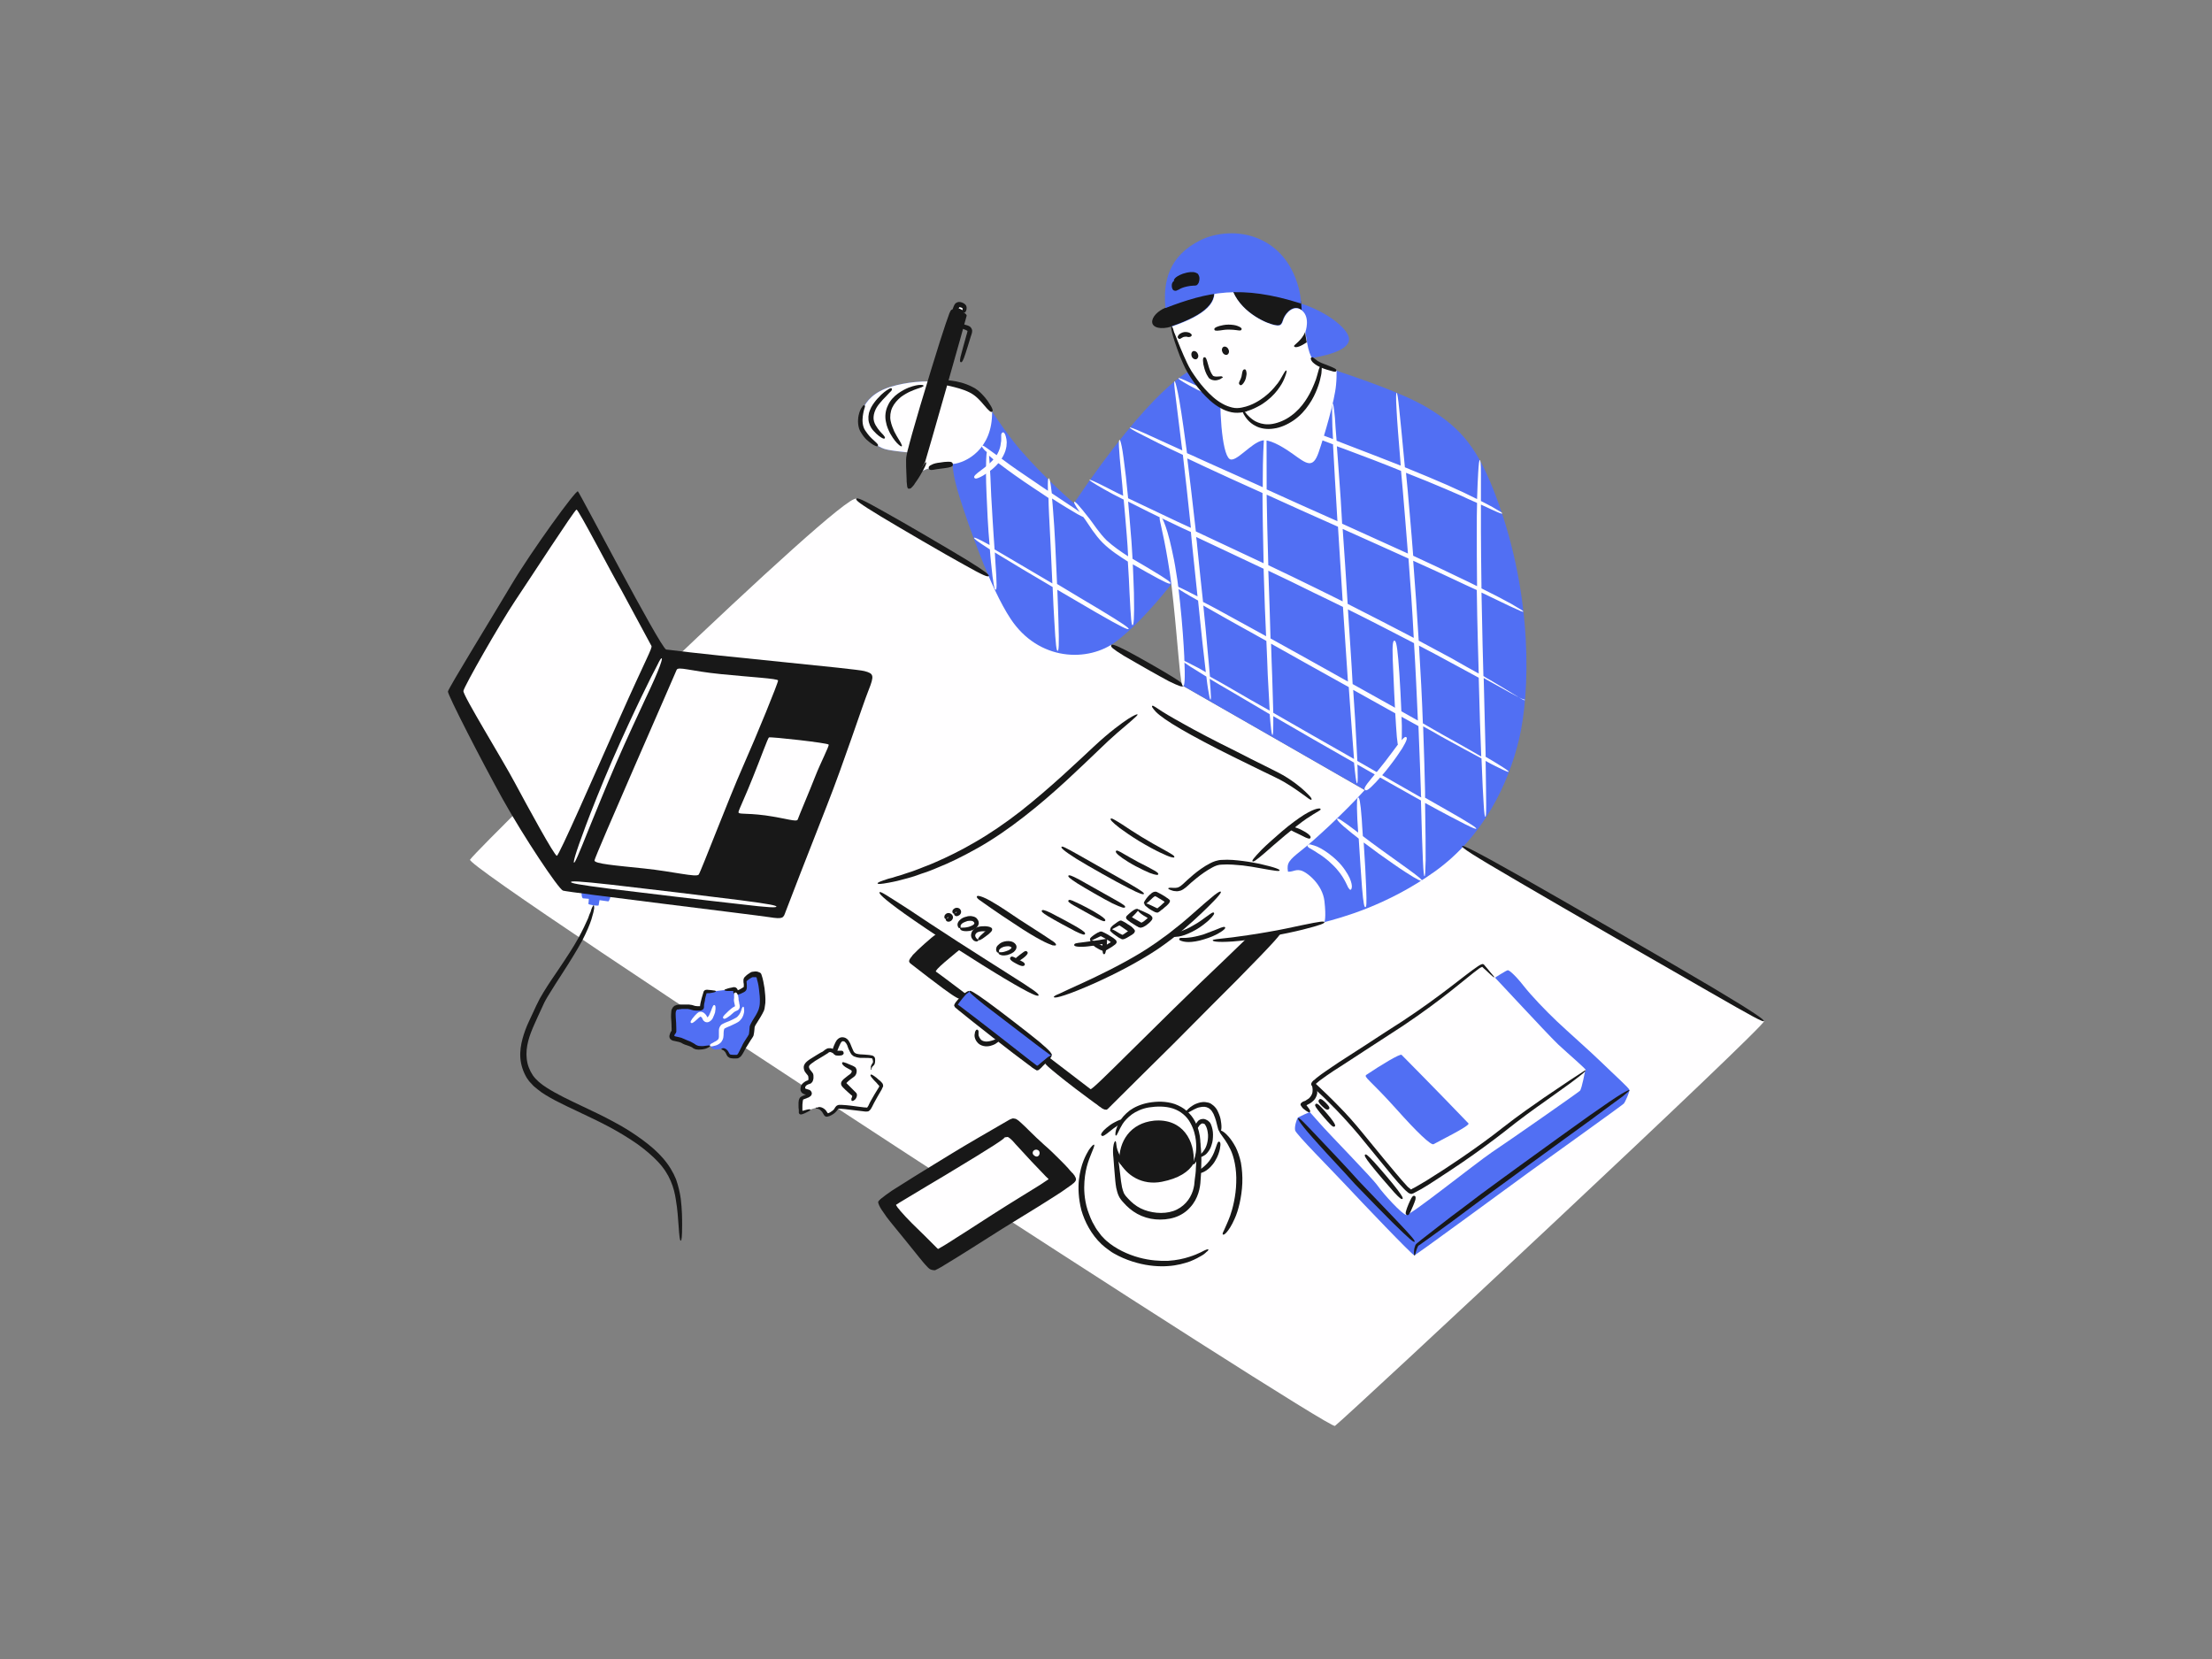 <?xml version="1.0" encoding="utf-8"?>
<!-- Generator: Adobe Illustrator 26.3.1, SVG Export Plug-In . SVG Version: 6.00 Build 0)  -->
<svg version="1.1" id="background" xmlns="http://www.w3.org/2000/svg" xmlns:xlink="http://www.w3.org/1999/xlink" x="0px" y="0px"
	 viewBox="0 0 800 600" style="enable-background:new 0 0 800 600;" xml:space="preserve">
<rect x="0" y="0" width="800" height="600" fill="#808080" stroke="none"/>
<style type="text/css">
	.st0{fill:#516FF3;}
	.st1{fill:#181818;}
	.st2{fill:#FFFEFF;}
	.st3{fill:none;stroke:#353535;stroke-width:0.2;stroke-miterlimit:10;}
</style>
<g>
	<path class="st0" d="M470.6,109.8c9.9,3.2,17.6,9.6,17.3,13.1c-0.3,4-9,6.1-17,7.1C471,130,465.1,115.4,470.6,109.8z"/>
	<path class="st1" d="M423.7,118.1c-3.9,1.2-6.9,0.4-7-1.6c-0.1-1.9,2.1-4.1,4.8-5.2c6.1-2.5,12.1-6.4,20.9-7.5l-4.7,12.1
		L423.7,118.1z"/>
	<path class="st1" d="M445,102.4c0,0,9.9-1.5,16,0.2c6.1,1.7,9.4,4.2,9.6,7.1c0.4,4.7,0,6.4,0,6.4c-0.6,2.8-5.9,7.2-14.7,1.8
		C447.1,112.7,441.9,105.7,445,102.4z"/>
	<path class="st2" d="M345.3,112.9c0.6-2.4,1.2-3.1,2.6-2.6c1.4,0.5,1.3,1.2,0.4,3.7L345.3,112.9z"/>
	<path class="st2" d="M309.7,180.4c27.9,16.9,80.9,46.7,103.6,59.4c22.6,12.7,219,125.5,224.7,129.5c1.4,1-150.2,142.5-155.2,146.4
		c-2.2,1.7-315.2-201.7-312.8-204.8C174.8,304.5,305,177.6,309.7,180.4z"/>
	<path class="st1" d="M472.9,327.7c-10,9.5-55.8,56-72.9,72.6c-0.8,0.8-69.1-52.3-70-52.9c-0.9-0.6,32.6-30.7,32.6-30.7l52.1-30.8
		L472.9,327.7z"/>
	<path class="st2" d="M482.7,306.3c0,0-19.7,21.7-39,40c-27.2,25.8-48.6,48.2-49.3,47.6c-1.1-0.9-53-40.6-55.9-42.5
		c-2.5-1.6,89.9-69,89.9-69C444.1,287.8,458.7,292.1,482.7,306.3z"/>
	<path class="st0" d="M210.7,322c4.8,0.4,9.8,1.1,10.1,1.5c0.3,0.4-0.5,2.5-0.8,2.5c-0.3-0.1-7.9-1.1-9.1-1.1
		C210.2,324.8,210.2,322,210.7,322z"/>
	<path class="st0" d="M213,324.5c-0.1,1.1-0.1,2-0.2,2.4c0,0.3,3.7,0.9,3.7,0.5c0.1-0.7,0.3-1.6,0.4-2.3L213,324.5z"/>
	<path class="st1" d="M240.9,234.9c20.4,2.6,68.3,6.9,71.7,7.8c3.4,0.9,3.7,1.5,1.5,7c-2.2,5.5-8.8,25.8-15.1,41.8
		c-6.3,16-14.1,36.1-14.9,38.3c-0.8,2.2-0.8,2.7-5.9,1.9c-5.1-0.8-72.9-9-74.6-9.6c-1.7-0.7-14.1-19.3-21.8-33.1
		c-7.7-13.9-19.9-37.7-19.8-38.9c0.1-1.1,15.8-26.6,23-38.7c7.2-12.1,23.3-34.3,24-33.7S238.6,233.8,240.9,234.9z"/>
	<path class="st0" d="M256.8,378.2c0.9,1.8,2.4,1.4,3.7,1.2c1.3-0.2,2,1,2.4,2c0.5,1,2.1,0.7,2.9,0.8s1.4-0.7,2.3-2.6
		c0.9-2,2.6-4.2,3-5c0.4-0.8,0.4-2.2,0.5-3.3c0.2-1.1,3-4.5,3.4-6.3c0.4-1.8,0.5-3.1,0.2-5.9c-0.3-2.8-1-5.8-1.3-6.3
		c-0.3-0.5-2.1-0.5-2.7-0.2c-0.6,0.3-2.1,1.4-2.2,1.9c0,0.6,0.4,2.7,0,3.1c-0.5,0.4-1.8,1.2-3.3,1.4c0,0,0.1-1.4-0.7-1.3
		c-0.8,0.1-3.1,0.4-5.8,0.7c-2.6,0.3-3.7-0.1-3.9,0.4c-0.3,0.5-1.1,3.9-1.2,4.7c-0.1,0.8,0.4,1.2-1,1.2s-2.3-0.3-3.3-0.6
		c-1-0.3-4.8-0.1-5.1,0.2c-0.3,0.3-0.9,0.4-1,2.2c-0.1,1.8,0.5,6.4,0,6.7c-0.5,0.3-0.8,1.4-0.6,1.9c0.3,0.6,2.6,0.6,3.8,1.3
		s3,1,4.1,1.9C252.2,379.2,254.9,379,256.8,378.2z"/>
	<path class="st2" d="M301.5,380.5c1-2.8,1.7-4.8,3.3-4.6c1.6,0.2,2.1,2.3,2.5,3.3c0.4,0.9,0.6,2.4,2.8,2.7c2.2,0.4,5.3-0.1,5.6,0.9
		c0.3,1,0.2,1.7-0.3,2.3c-0.5,0.6-0.6,1.1-0.4,1.8c0.1,0.7-0.6,1.6-0.3,1.9c0.3,0.3,3.9,3.5,3.9,4c0,0.5-1.9,3.4-3,5.3
		c-1.1,2-1.5,3.2-2,3.2c-0.5,0-7.8-1-9.2-1c-1.4,0-1.6-0.3-2.2,0.8s-2.8,2.3-3.4,2c-0.6-0.3-1.3-3-3.8-2.4c-2.5,0.6-5.8,2.4-5.8,1.8
		c0-0.6-0.3-4.6,0.3-5c0.6-0.4,3.3-1,3-1.8c-0.4-0.8-2.2-0.3-2.3-1.7c-0.1-1.5,1.4-2.2,2.3-2.5c0.9-0.2,0.8-2.1,0.5-2.7
		c-0.3-0.6-1.4-1.3-1.5-2.6c-0.1-1.3,1.4-2.1,2.7-2.9c1.3-0.9,3.7-2.1,4.3-2.6C298.9,380.1,299.7,379.3,301.5,380.5z"/>
	<path class="st1" d="M317.8,434.4c-0.5,1.3,6.5,8.9,11.5,15c5,6.1,7.3,9.3,8.5,9c1.2-0.3,19.2-11.9,25.1-15.6
		c5.9-3.7,25.3-15.2,25-16.4c-0.3-1.2-6.8-7.9-12.7-13.2c-5.9-5.3-8.2-8.5-9.2-7.8s-16.4,9.3-21.7,12.7
		C338.9,421.5,318.2,433.4,317.8,434.4z"/>
	<path class="st0" d="M537.1,355.8c4.5-2.8,7.6-4.8,8.2-4.9c0.5-0.1,2.8,1.9,5.7,5.6c2.9,3.7,8,9,12,12.8c4,3.8,12.2,11,16.4,15.1
		c4.2,4.1,9.8,9.1,9.9,9.8c0.1,0.7-1.5,4.3-2,4.9c-0.5,0.6-25.7,18.6-34.4,24.9c-8.7,6.3-40.7,29.9-41.4,30
		c-0.7,0-19.1-19.3-24.7-25.3c-5.6-6-18.1-18.5-18.4-19.9c-0.3-1.5,0.6-3.9,0.9-4.5c0.3-0.6,15.2-6.6,15.2-6.6L537.1,355.8z"/>
	<path class="st2" d="M475.1,392.2c2,3.8-1,6.2-3.6,7c-0.7,0.2,1.8,2.4,5.5,6.7s19.2,20,21.3,23c2.1,3,8.8,10.3,10.3,10.5
		c1.5,0.2,24.7-18.4,31-22.7c6.3-4.2,30.8-21.3,31.8-22.2c0.7-0.7,1.9-7.4,1.9-7.4L475.1,392.2z"/>
	<path class="st2" d="M314.8,320.1c13.7,11.8,62.3,41.4,63.5,41.4s25.5-9.1,41.4-20.3c18.6-13.1,45.8-45,57.9-48.5
		c0,0-6.1-7.4-15.6-12.2c-9.5-4.8-40.8-19.6-45.4-25.1c0,0-7.8,3.5-20.4,15.5C372.8,293.2,351,312.9,314.8,320.1z"/>
	<path class="st0" d="M549.4,267.3c-3.9,16.4-13,35.4-30.5,47.9c-17.5,12.5-34.3,16.8-39.9,18.3c-5.6,1.5-13.2-18.3-13.2-18.3
		c-0.5-3.1,0.4-4.1,4.8-7.6c4.4-3.4,15.6-13.7,23-21.9l-65.8-37.7c0,0-0.7-18.9-3.2-38c0,0-10.6,14.1-20.8,21.9s-28.2,7.2-38.3-8.1
		c-7.5-11.3-15.3-34.1-18.3-43.5c-3-9.4-2.6-12.5-2.6-12.5s0,0-4.8,0.6c-4.8,0.6-9.5,3.6-9.5,3.6l2.6-8c0,0-10.1-0.7-13-1.6
		c-3-0.9-6.4-3.9-8-6.7c-1.6-2.8-1.7-12.2,10.1-15.8c11.8-3.6,25.3-1.8,30.4,1.8c2.4,1.6,4.2,4.1,6.4,7.2c2.6,3.7,5.6,8.4,10.3,13.9
		c8.7,10.1,19.3,19.2,19.3,19.2c28.8-42.7,41.9-47.8,41.9-47.8c-3.5-6-6.6-16.2-6.6-16.2c12.2-4.2,17.3-8.9,14.8-15.1l6.4-0.6
		c1.8,9.1,11.2,13.8,14.9,14.9c3.6,1.1,3.6,0.1,4.4-2.1c0.9-2.2,3.8-5.2,6.6-2.9c3.1,2.6,1.2,7.8,1.2,7.8c1,7.5,2.1,9.7,4,11
		c0.5,0.4,1.1,0.7,1.8,1c0.8,0.4,2.7,1.1,5.4,2c8.4,2.9,24,8,33.3,13.6c12.2,7.4,18.2,14.8,24.8,32.6
		C554.6,216.1,553.3,250.9,549.4,267.3z"/>
	<path class="st2" d="M483.2,139.2c-0.5,5.7-4.2,18.3-6.3,24.4s-4.4,4.1-9.3,0.6c-4.9-3.5-8.8-5.3-11-4.9c-4.1,0.8-9.7,8.2-11.9,6.7
		c-2.9-2-3.9-19.5-3.1-28.9c0,0,22.9-4,34.6-6c0.5,0.4,1.1,0.7,1.8,1c0.8,0.4,2.7,1.1,5.4,2C483.4,135.5,483.4,137.2,483.2,139.2z"
		/>
	<path class="st2" d="M358.8,148.9c0.2,13.7-9.6,18.5-14.1,18.9c0,0,0,0-4.8,0.6c-4.8,0.6-9.5,3.6-9.5,3.6l2.6-8
		c0,0-10.1-0.7-13-1.6c-3-0.9-6.4-3.9-8-6.7c-1.6-2.8-1.7-12.2,10.1-15.8c11.8-3.6,25.3-1.8,30.4,1.8
		C354.8,143.3,356.7,145.8,358.8,148.9z"/>
	<path class="st1" d="M328.3,166.1c0,5.5,0.2,9.5,0.4,9.7c0.3,0.3,5.4-7.4,5.9-8.8c0.5-1.4,14.8-51.6,15-52.8
		c0.2-1.1-5.1-3.3-5.7-1.6C343.4,114.3,328.3,163,328.3,166.1z"/>
	<path class="st2" d="M422.5,321.4c2.9,0.5,3.6,1,6.3-1.4c2.7-2.5,8.6-7.2,12.6-8c4.1-0.8,21,2.8,23.6,3.2s3.2-0.9,5.4-0.4
		c2.2,0.5,7.9,5,8.6,11.1c0.7,6.1,0,7.6,0,7.6s-8.1,2.1-14.9,3.4c-6.8,1.3-27.2,4.8-29.5,2.4c0,0-7.3,2.3-10.9-1.1l8.3-11.3l9.5-4.5
		c0,0-4.3-1.1-6.9,1.2c-1.6,1.5-6,5.6-9.9,3.9C420.6,325.7,421,321.1,422.5,321.4z"/>
	<path class="st0" d="M345.8,363.7c0.4,0.3,28.6,22.5,29.3,22.7c0.7,0.2,5.1-4.3,5.2-4.7c0.1-0.8-29.2-22.9-29.8-23.2
		C350,358.2,345.1,363.2,345.8,363.7z"/>
	<path class="st2" d="M477.9,132.1c-2.4,16.1-13,22.8-20.1,22.1c-6-0.5-8.3-6-8.3-6c-7.1,1.8-14.9-6.8-19.1-13.9
		c-3.5-6-6.6-16.2-6.6-16.2c12.2-4.2,17.3-8.9,14.8-15.1l6.4-0.6c1.8,9.1,11.2,13.8,14.9,14.9c3.6,1.1,3.6,0.1,4.4-2.1
		c0.9-2.2,3.8-5.2,6.6-2.9c3.1,2.6,1.2,7.8,1.2,7.8c0.2,1.4,0.4,2.6,0.6,3.7C473.8,130,475.2,130.8,477.9,132.1z"/>
	<path class="st1" d="M442.1,127.3c0.3,0.8,1.1,1.2,1.7,1c0.6-0.3,0.9-1.1,0.5-1.9c-0.3-0.8-1.1-1.2-1.7-1
		C442,125.6,441.7,126.5,442.1,127.3z"/>
	<path class="st1" d="M431,128.9c0.3,0.8,1.1,1.2,1.7,1c0.6-0.3,0.9-1.1,0.5-1.9c-0.3-0.8-1.1-1.2-1.7-1
		C430.9,127.3,430.7,128.1,431,128.9z"/>
	<path class="st1" d="M472.6,123.8c-1.6,1.1-4.1,2.4-4.6,1.4c-0.2-0.4,2.8-2,4-5.1C472.2,121.5,472.4,122.8,472.6,123.8z"/>
	<path class="st2" d="M267.1,293.6c-0.2,1.1,2,0.3,9.7,1.3c7.7,1.1,11.3,2.5,11.7,1.5c0.3-1,4.4-10.6,6.3-15.5
		c1.9-4.9,5.1-11,4.9-11.6c-0.2-0.6-20.9-2.9-21.6-2.6c-0.4,0.2-3,7.5-5.8,14.4C269.9,287.2,267.2,292.9,267.1,293.6z"/>
	<path class="st2" d="M244.7,242.3c-0.3,0.9-29.7,67.7-29.7,68.9c0,1.2,7.5,1.8,18,2.9c10.5,1.1,18.9,3.3,19.7,2.2
		c0.8-1.1,10.9-27.6,16-39.1c5.1-11.5,12.8-30.4,12.7-31.1c-0.1-0.7-9.8-1.2-20.7-2.3C249.6,242.7,245.2,240.9,244.7,242.3z"/>
	<path class="st2" d="M235.6,233.6c0.4,0.8-1.9,4.5-11.5,26.1s-21.9,49.7-22.7,49.8c-0.8,0.2-10.8-18.2-15.2-26.4
		c-4.4-8.3-18.8-31.6-18.6-33.2c0.2-1.6,13.2-24.4,18.7-32.6c5.5-8.2,21.5-32.9,22.2-33s12.7,23.1,16.1,28.9
		C227.8,219.1,234.5,231.6,235.6,233.6z"/>
	<path class="st2" d="M375.6,416.1c1,0.8,0,3.2-1.7,1.7C372.7,416.7,374.3,415.1,375.6,416.1z"/>
	<path class="st2" d="M363.4,411.2c1.3-0.8,1.3-1.2,7.4,5.2c6.2,6.4,9.7,9.5,9.7,10.1c0,0.6-11.6,7.6-17.7,11.4
		c-6.1,3.9-22.5,14.5-23.3,14.7c-0.8,0.3-0.5,0.1-7.8-7.1c-1.8-1.8-10.1-9.7-8.6-10.7c1.4-1,12.8-7.6,20.3-12.1
		C350.8,418.4,361.8,412.1,363.4,411.2z"/>
	<path class="st2" d="M475.1,392.2c11.3,10.7,13,12.9,21.3,23c8.3,10.1,12.8,15.8,14,15.8c1.2,0,22.3-13.6,33.1-22.3
		c10.8-8.7,30-21.2,30-21.7c0-0.5-5.7-5.3-10-9.3c-4.3-4.1-25.8-27.5-26.9-28.4c-1.1-0.9-11.9,9.7-30,21.6
		C488.4,382.7,474.3,391.4,475.1,392.2z"/>
	<path class="st0" d="M494.2,388.7c5.5-3.7,12.2-7.7,12.7-7.2c0.8,0.8,12.5,12.6,24.2,24.8c0.8,0.8-11.7,6.9-12.6,7.5
		c-0.9,0.6-6.2-4.5-13.5-12.7C495.5,390.5,493,389.5,494.2,388.7z"/>
	<path class="st1" d="M431.7,420.8c-1.8,3-5.4,5.4-11.5,6.6c-7.1,1.4-12.8-2.3-15.4-7.3c-0.2-7.2,3.9-13.9,12.6-14.8
		C427.7,404.4,432.3,412.6,431.7,420.8z"/>
	<path class="st0" d="M421.5,111.4c15.2-5.8,27.2-8.6,49.1-1.6c0,0-0.5-16.8-15-23.3c-7.6-3.4-16.1-2.3-21.5,0.4
		C422.7,92.6,420.6,101.8,421.5,111.4z"/>
	<path class="st1" d="M424.7,101.7c-0.6,1.3-0.3,2.5,0.1,2.6c0.9,0.2,2.3-1.9,7.4-1.9c0.8,0,1-2.5,0.5-2.9
		C430.9,98.3,425.2,100.4,424.7,101.7z"/>
	<g>
		<path class="st1" d="M401.7,296.1c-0.2,0.3,0.2,1,3.3,3.4c1.5,1.1,4.2,3,7,4.7c2.8,1.7,5.8,3.3,7.5,4.1c2.1,1,3.3,1.5,4.1,1.7
			c0.8,0.2,1,0.2,1.1,0c0.1-0.2,0-0.4-0.7-0.9c-0.6-0.4-1.8-1.1-3.8-2.2c-1.7-0.9-4.5-2.5-7.3-4.2c-2.8-1.7-5.5-3.5-7-4.5
			C402.7,296.2,402,295.8,401.7,296.1z"/>
	</g>
	<g>
		<path class="st1" d="M418.9,316.2c0.1-0.3-0.2-0.8-2.4-1.9c-1.1-0.6-2.9-1.6-4.8-2.5c-1.9-1-3.7-2.1-4.8-2.7
			c-2.5-1.5-3.1-1.7-3.3-1.3c-0.2,0.3,0,0.9,2.4,2.6c1,0.7,2.9,1.9,4.8,2.9c1.9,1,3.8,1.9,5,2.4
			C418.2,316.6,418.8,316.5,418.9,316.2z"/>
	</g>
	<g>
		<path class="st1" d="M413.7,323.3c0.2-0.3-0.6-1-4.9-3.5c-4.1-2.3-14.4-8.2-18.7-10.6c-5-2.8-6-3.3-6.2-2.9
			c-0.2,0.3,0.5,1.2,5.4,4.3c4.2,2.6,14.5,8.4,18.7,10.5C412.4,323.4,413.5,323.6,413.7,323.3z"/>
	</g>
	<g>
		<path class="st1" d="M386.4,316.7c-0.2,0.3,0.3,0.9,3.1,2.7c2.7,1.7,9.8,5.8,12.8,7.3c3.6,1.7,4.4,1.8,4.6,1.4
			c0.2-0.4-0.4-0.9-3.8-2.8c-2.9-1.6-10-5.6-12.8-7.2C387.3,316.5,386.6,316.4,386.4,316.7z"/>
	</g>
	<g>
		<path class="st1" d="M386.4,325.7c-0.2,0.3,0.1,0.7,2,1.8c1.8,1,6.4,3.6,8.3,4.6c2.3,1.2,2.8,1.2,3,0.9c0.2-0.3,0-0.8-2.2-2.2
			c-1.8-1.2-6.5-3.7-8.4-4.5C387.1,325.3,386.6,325.3,386.4,325.7z"/>
	</g>
	<g>
		<path class="st1" d="M376.8,329.3c-0.2,0.3,0.1,0.8,2.3,2.1c2.1,1.3,7.5,4.2,9.8,5.4c2.7,1.3,3.3,1.4,3.5,1
			c0.2-0.4-0.2-0.9-2.7-2.4c-2.2-1.3-7.6-4.2-9.8-5.3C377.6,329,377,329,376.8,329.3z"/>
	</g>
	<g>
		<path class="st1" d="M381.9,341.8c0.1-0.2,0-0.5-0.7-1.1c-0.7-0.5-1.9-1.3-3.9-2.6c-1.9-1.2-5.3-3.4-8.7-5.6
			c-3.4-2.3-6.8-4.6-8.9-5.8c-2.4-1.5-4-2.2-5-2.5c-1-0.3-1.3-0.2-1.4,0c-0.1,0.2,0,0.6,0.8,1.2c0.8,0.6,2.1,1.5,4.4,3.1
			c2,1.4,5.4,3.7,8.8,5.9c3.4,2.3,6.9,4.4,9,5.5c2.2,1.2,3.6,1.7,4.4,2C381.5,342,381.8,342,381.9,341.8z"/>
	</g>
	<g>
		<path class="st1" d="M370.6,349c0.1-0.3,0.1-0.6-0.6-1.1c-0.7-0.4-2.4-1.3-3.2-1.7c-0.9-0.4-1.1-0.3-1.4,0.1
			c-0.2,0.3-0.2,0.7,0.6,1.3c0.7,0.5,2.5,1.5,3.3,1.7C370.1,349.5,370.4,349.3,370.6,349z"/>
	</g>
	<g>
		<path class="st1" d="M367.3,347.4c0.2,0.3,0.5,0.4,1.2,0.1c0.7-0.3,2.2-1.4,2.7-2c0.6-0.7,0.6-1,0.3-1.3c-0.3-0.3-0.6-0.4-1.3,0.1
			c-0.6,0.4-2,1.5-2.6,2C367.1,346.8,367.1,347.1,367.3,347.4z"/>
	</g>
	<g>
		<path class="st1" d="M361.2,344.5c0.1-0.1,0.2-0.3,0.1-0.6c0-0.1,0-0.1,0-0.2c0.1-0.1,0-0.1,0.1-0.2c0.1-0.1,0.3-0.4,0.6-0.6
			c0.3-0.2,0.9-0.5,1.6-0.6c0.7-0.1,1.5-0.2,2,0.2c0.1,0.1,0.3,0.2,0.3,0.2c0,0,0,0,0,0c0,0-0.2,0.3-0.4,0.5
			c-0.5,0.4-1.2,0.7-1.6,0.8c-1.1,0.4-1.7,0.4-2,0.4C361.6,344.3,361.4,344.3,361.2,344.5c-0.1,0.1-0.2,0.4,0.3,0.7
			c0.5,0.3,1.4,0.5,2.8,0.2c0.6-0.2,1.3-0.4,2.2-1c0.2-0.2,0.4-0.3,0.6-0.6c0.2-0.2,0.4-0.5,0.5-1c0.1-0.4,0-0.9-0.3-1.3
			c-0.2-0.3-0.5-0.5-0.8-0.7c-1.1-0.6-2.3-0.5-3.2-0.3c-0.9,0.2-1.6,0.6-2.1,1.1c-0.5,0.4-0.9,0.9-0.9,1.5c-0.1,0.2,0,0.5,0,0.7
			c0.1,0.2,0.2,0.3,0.2,0.5C360.9,344.6,361.1,344.6,361.2,344.5z"/>
	</g>
	<g>
		<path class="st1" d="M353.8,339.9c-0.1-0.1-0.3-0.2-0.4-0.3c-0.1-0.1-0.2-0.2-0.4-0.4c-0.1-0.2-0.3-0.5-0.3-0.8
			c0-0.2,0-0.3,0.1-0.5c0.1-0.2,0.3-0.4,0.5-0.6c0.5-0.3,1.3-0.5,2.2-0.5c1.3,0,0.8,0,0.9,0c0,0,0,0,0,0c0.1,0-0.2,0.2-0.3,0.2
			c-0.1,0.1-0.2,0.2-0.3,0.3C353.8,339,353.6,339.6,353.8,339.9c0.3,0.3,0.8,0.2,2.9-1.4c0.1-0.1,0.2-0.2,0.4-0.3
			c0.2-0.1,0.3-0.3,0.5-0.4c0.5-0.5,1.2-1,1.2-1.5c0.4-1.3-2.8-1.4-3.3-1.3c-1,0-2.2,0.2-3.1,0.9c-0.9,0.7-1.3,1.8-1.2,2.6
			c0.1,0.8,0.6,1.3,0.9,1.6c0.4,0.3,0.8,0.4,1.1,0.4c0.3,0,0.5-0.2,0.6-0.3C353.9,340,353.9,340,353.8,339.9z"/>
	</g>
	<g>
		<path class="st1" d="M347.3,335.6c0.1-0.1,0.2-0.3,0.1-0.6c0-0.3,0-0.6,0.8-1.2c0.4-0.2,1-0.5,1.7-0.7c0.7-0.1,1.7-0.2,2.1,0.2
			c0.1,0.1,0.2,0.2,0.3,0.3c0,0.1,0.1,0.2,0.1,0.3c0,0.1-0.1,0.3-0.3,0.5c-0.5,0.4-1.2,0.6-1.7,0.8c-1.2,0.3-1.9,0.3-2.3,0.3
			c-0.2,0-0.3,0-0.4,0C347.5,335.4,347.4,335.5,347.3,335.6c-0.1,0.1-0.1,0.2-0.1,0.3c0,0.1,0.2,0.3,0.4,0.5
			c0.5,0.3,1.5,0.5,2.9,0.3c0.6-0.1,1.5-0.3,2.4-1c0.4-0.3,1-0.9,1.1-1.8c0-0.9-0.5-1.5-1-2c-0.6-0.4-1.2-0.5-1.8-0.6
			c-0.6,0-1.1,0-1.6,0.2c-1,0.2-1.8,0.6-2.3,1.1c-0.6,0.5-0.9,1-1,1.6c0,0.3,0,0.6,0.1,0.8c0.1,0.2,0.2,0.4,0.2,0.5
			C347,335.7,347.2,335.7,347.3,335.6z"/>
	</g>
	<g>
		<path class="st1" d="M345.3,330.3c0.3-0.2,0.4-0.5,0.6-0.5c0.1,0,0.1,0,0.1,0c0,0,0,0,0,0.1C346,330.1,345.6,330.1,345.3,330.3
			c-0.2,0.1-0.3,0.2-0.2,0.5c0.1,0.2,0.4,0.7,1.2,0.5c0.3-0.1,0.8-0.3,1.1-0.8c0.3-0.5,0.3-1.2-0.2-1.7c-0.4-0.5-1.2-0.6-1.7-0.4
			c-0.5,0.2-0.9,0.6-1,0.9c-0.2,0.6,0.1,1,0.3,1.1C345,330.5,345.2,330.5,345.3,330.3z"/>
	</g>
	<g>
		<path class="st1" d="M342.3,332.3c0.3-0.2,0.4-0.6,0.6-0.6c0.1,0,0.1,0,0.1,0c0,0,0,0,0,0.1c0,0.1-0.1,0.1-0.2,0.2
			C342.7,332.1,342.5,332.2,342.3,332.3c-0.2,0.1-0.3,0.2-0.2,0.5c0.1,0.2,0.4,0.7,1.3,0.5c0.3-0.1,0.8-0.3,1.1-0.9
			c0.3-0.5,0.2-1.2-0.3-1.7c-0.5-0.5-1.2-0.6-1.7-0.4c-0.5,0.2-0.8,0.6-0.9,0.9c-0.1,0.3-0.1,0.6,0,0.8c0.1,0.2,0.2,0.3,0.3,0.3
			C342,332.5,342.2,332.4,342.3,332.3z"/>
	</g>
	<g>
		<path class="st1" d="M439,330.1c-0.3-0.3-0.7,0-2.8,1.5c-1,0.7-2.6,2-4.5,3c-1.8,1.1-3.7,1.9-4.9,2.3c-0.7,0.2-1.2,0.4-1.6,0.5
			c-0.4,0.1-0.8,0.2-1,0.3c-0.5,0.2-0.6,0.4-0.6,0.6c0,0.2,0.1,0.4,0.7,0.5c0.3,0,0.6,0.1,1.1,0c0.5,0,1.1-0.1,1.9-0.3
			c1.3-0.3,3.4-1.2,5.3-2.3c1.9-1.1,3.6-2.5,4.5-3.3C439.1,331,439.3,330.3,439,330.1z"/>
	</g>
	<g>
		<path class="st1" d="M414,326.9C414.1,326.9,414,326.9,414,326.9c0.2,0,0.2,0,0.3,0c0.1,0,0.2-0.1,0.5-0.3
			c0.4-0.3,1.1-0.9,2.1-1.9c0.2-0.2,0.6-0.5,0.9-0.6c0,0,0,0,0,0c0.1,0.1,0.4,0.2,0.6,0.3c0.5,0.3,0.9,0.6,1.5,0.9
			c0.2,0.2,0.5,0.3,0.8,0.5l0.4,0.3l0.1,0.1l0,0l0,0l-0.2,0.2c-0.4,0.4-0.9,0.8-1.3,1.2c-0.4,0.3-0.7,0.6-1.1,0.9c0,0,0,0,0,0
			c-0.1,0-0.3-0.1-0.5-0.2c-1.5-0.7-2.4-1.2-3-1.4C414.4,326.7,414.1,326.7,414,326.9c-0.1,0.2-0.1,0.4,0.4,0.8
			c0.5,0.4,1.2,1.1,2.8,1.9c0.2,0.1,0.4,0.2,0.6,0.3c0.4,0.1,0.8,0.3,1.2,0c0.5-0.3,0.6-0.4,0.8-0.6c0.2-0.2,0.4-0.3,0.7-0.5
			c0.4-0.4,0.9-0.8,1.4-1.2l0.4-0.4c0.2-0.2,0.4-0.4,0.6-0.7c0.1-0.2,0.3-0.5,0.2-0.7c0.1-0.1,0-0.2-0.1-0.3c0-0.1-0.2-0.2-0.3-0.3
			c-0.2-0.2-0.5-0.4-0.7-0.5l-0.4-0.3c-0.3-0.2-0.5-0.3-0.8-0.5c-0.5-0.3-1-0.6-1.6-0.9c-0.3-0.1-0.5-0.3-0.8-0.4
			c-0.1,0-0.2-0.1-0.3-0.1l-0.4,0c-0.2,0-0.5,0.1-0.7,0.2c-0.4,0.2-0.5,0.3-0.7,0.5c-0.2,0.2-0.3,0.3-0.5,0.4
			c-1.1,1.1-1.6,1.9-1.9,2.4c-0.1,0.3-0.2,0.5-0.2,0.6c0,0.1,0,0.2,0,0.2C413.9,326.9,413.9,326.9,414,326.9
			C414,326.9,414,326.9,414,326.9z"/>
	</g>
	<g>
		<path class="st1" d="M411.6,329c0.1-0.1,0-0.2-0.2-0.3c-0.2,0-0.4,0-0.7,0.1c-0.5,0.2-1.3,0.7-2.4,1.7c-0.3,0.3-1.3,1-1,1.5
			c-0.1,0.3,0.4,0.6,0.7,0.9c0.3,0.2,0.6,0.4,0.8,0.6c0.5,0.3,0.9,0.6,1.4,0.9c0.3,0.2,0.5,0.3,0.8,0.5l0.4,0.2
			c0.1,0.1,0.2,0.1,0.5,0.3l0.1,0l0,0l0,0c0,0,0,0,0,0l0,0l0.1,0c0.1,0,0.1,0,0.2,0.1c0.1,0,0.3,0,0.4,0c0.4-0.1,0.5-0.2,0.7-0.2
			c0.3-0.2,0.6-0.3,0.9-0.5c0.5-0.4,1-0.7,1.4-1.1l0.2-0.2c0,0,0.1-0.1,0.2-0.2c0.2-0.2,0.3-0.4,0.5-0.6c0.1-0.2,0.2-0.4,0.2-0.6
			c-0.1-0.2,0-0.4-0.2-0.6c-0.2-0.3-0.6-0.6-0.9-0.8c-0.2-0.1-0.4-0.2-0.6-0.3c-1.5-0.7-2.3-1.1-2.9-1.3
			C411.9,328.8,411.7,328.8,411.6,329c-0.1,0.2-0.1,0.4,0.3,0.8c0.4,0.4,1.2,1.1,2.7,1.9c0.1,0.1,0.3,0.2,0.5,0.3c0,0,0,0,0,0
			c0,0,0,0,0,0c0,0,0.1-0.1-0.2,0.2c-0.4,0.3-0.8,0.7-1.2,1c-0.4,0.3-1.1,0.6-0.9,0.5c-1-0.6-1.9-1.1-2.8-1.6
			c-0.1-0.1-0.2-0.1-0.3-0.2l-0.2-0.1c0,0,0,0,0,0l-0.1,0c0,0,0,0,0-0.1c1-1,1.6-1.6,1.9-2c0.2-0.2,0.2-0.3,0.3-0.4c0,0,0,0,0-0.1
			C411.5,329.1,411.5,329.1,411.6,329C411.5,329.1,411.5,329,411.6,329z"/>
	</g>
	<g>
		<path class="st1" d="M401.5,336.2C401.6,336.1,401.5,336.1,401.5,336.2c0.1-0.1,0.2,0,0.2,0c0.1,0,0.2,0,0.4-0.1
			c0.4-0.2,1.1-0.6,2.3-1.2c0.1-0.1,0.3-0.1,0.4-0.2c0.1,0,0.1,0,0.1,0c0,0,0,0,0,0c0,0,0,0,0,0c0.1,0.1,0.2,0.1,0.3,0.2
			c0.2,0.1,0.4,0.3,0.6,0.4c0.4,0.3,0.9,0.6,1.3,0.9c0.2,0.2,0.5,0.3,0.7,0.5l0.2,0.1c0,0,0,0,0,0l0,0l0,0l0,0c0,0,0,0,0,0l-0.2,0.1
			c-0.4,0.3-0.9,0.6-1.3,0.9c-0.2,0.1-0.4,0.3-0.6,0.3c0,0,0,0,0,0c-0.4-0.2-0.7-0.4-1-0.5C402.4,336,401.8,335.8,401.5,336.2
			c-0.2,0.3,0.1,0.9,2.8,2.7c0.3,0.2,0.6,0.4,1.1,0.6c0.2,0.1,0.4,0.3,0.6,0.2c0.1,0,0.2,0,0.3,0l0.3-0.1c0.2-0.1,0.3-0.1,0.5-0.2
			c0.1-0.1,0.2-0.1,0.4-0.2c0.5-0.3,1-0.6,1.5-0.9c0.1-0.1,0.2-0.1,0.5-0.3c0.2-0.2,0.5-0.4,0.6-0.5c0.1-0.1,0.2-0.2,0.2-0.3
			l0.1-0.3c0.2-0.2,0-0.4-0.1-0.6c-0.1-0.2-0.3-0.4-0.5-0.6c-0.1-0.1-0.2-0.2-0.3-0.3l-0.2-0.2c-0.2-0.2-0.5-0.3-0.7-0.5
			c-0.5-0.3-1-0.6-1.4-0.9c-0.2-0.1-0.5-0.3-0.7-0.4c-0.2-0.1-0.4-0.2-0.8-0.4c-0.4-0.2-0.8,0-1.1,0.2c-0.2,0.1-0.4,0.2-0.5,0.3
			c-1.2,0.8-1.9,1.4-2.2,1.8c-0.2,0.2-0.3,0.4-0.3,0.6c0,0.1,0,0.2,0,0.3C401.4,336.2,401.5,336.2,401.5,336.2z"/>
	</g>
	<g>
		<path class="st1" d="M394.5,340.1c0.1-0.1,0.1-0.1,0.2,0c0.1,0,0.2,0,0.4-0.1c0.4-0.2,1.2-0.6,2.5-1.2c0.1-0.1,0.3-0.1,0.5-0.2
			c0,0,0,0,0.1,0c0.3,0.2,0.8,0.4,1.3,0.7c0.5,0.3,1,0.6,1.5,0.9c0.2,0.2,0.5,0.3,0.7,0.5c0.1,0.1,0,0,0.1,0l0,0l0,0l0,0l-0.3,0.2
			c-0.5,0.3-1,0.6-1.5,0.9c-0.2,0.1-0.5,0.3-0.7,0.4c-0.1,0-0.1,0-0.1,0l0,0l0,0c-0.3-0.1-0.7-0.3-1-0.4c-1.5-0.7-2.3-1.3-2.7-1.5
			C394.8,340.1,394.7,340,394.5,340.1c-0.2,0.1-0.3,0.4,0.1,0.9c0.4,0.6,1.1,1.4,2.7,2.2c0.3,0.2,0.7,0.4,1.3,0.6
			c0.4,0.2,1,0.2,1.4-0.1c0.2-0.1,0.5-0.3,0.7-0.4c0.5-0.3,1-0.6,1.5-0.9l0.4-0.3c0.2-0.2,0.5-0.3,0.7-0.5c0.2-0.2,0.4-0.4,0.5-0.6
			c0-0.1,0.1-0.2,0-0.3c0-0.1,0.1-0.2,0-0.3c-0.1-0.4-0.7-0.8-1.2-1.2c-0.3-0.2-0.5-0.3-0.8-0.5c-0.5-0.3-1-0.6-1.5-0.9
			c-0.5-0.3-1-0.5-1.4-0.7c-0.4-0.2-0.8-0.3-1.2-0.1c-0.2,0.1-0.3,0.1-0.4,0.2c-0.1,0-0.2,0.1-0.3,0.1c-1.4,0.8-2.1,1.4-2.5,1.8
			c-0.2,0.2-0.3,0.4-0.3,0.6C394.2,340.1,394.4,340.2,394.5,340.1z"/>
	</g>
	<g>
		<path class="st1" d="M399.3,345.1c0.4,0,0.6-0.5,0.9-2.7c0-0.2,0-0.4,0.1-0.7c0-0.6,0.1-1.3,0.1-2.2c-0.5,0.1-1.1,0.2-1.8,0.3
			c-0.4,0.1-0.7,0.1-1.1,0.2c-0.7,0.1-1.4,0.2-2.2,0.3c-1.5,0.2-2.9,0.4-3.7,0.5c-2.6,0.3-3,0.4-3.1,0.9c-0.1,0.4,0.5,0.8,3.2,0.7
			c0.9,0,2.4-0.2,3.9-0.4c0.7-0.1,1.5-0.2,2.2-0.4c0.3-0.1,0.6-0.1,0.9-0.2c0,0,0,0,0,0c0,0,0,0,0,0.1c0,0.3,0,0.5,0,0.7
			C398.7,344.6,398.9,345.1,399.3,345.1z"/>
	</g>
	<g>
		<path class="st1" d="M443.1,335.4c-0.2-0.3-0.7-0.3-3,0.7c-1.1,0.4-3,1.2-5,1.9c-2,0.6-4,1-5.2,1.1c-0.7,0.1-1.2,0.1-1.7,0.1
			c-0.4,0-0.8,0-1,0c-0.5,0-0.7,0.2-0.7,0.4c-0.1,0.2,0,0.4,0.5,0.6c0.5,0.2,1.4,0.5,2.9,0.5c1.3,0,3.5-0.3,5.6-1
			c2.1-0.6,4.1-1.5,5.1-2.1C442.9,336.3,443.2,335.7,443.1,335.4z"/>
	</g>
	<g>
		<path class="st1" d="M438.6,340.1c0,0.3,1.2,0.8,7.2,0.4c2.8-0.2,7.7-0.8,12.7-1.7c4.9-0.8,9.9-1.9,12.7-2.6
			c6.7-1.7,7.9-2.3,7.8-2.7c-0.1-0.4-1.4-0.3-8.1,1.1c-2.9,0.6-7.7,1.7-12.6,2.5c-4.9,0.9-9.8,1.5-12.5,1.9
			C439.8,339.7,438.6,339.7,438.6,340.1z"/>
	</g>
	<g>
		<path class="st1" d="M339.6,337.7c-0.3-0.4-1.3,0.1-5.2,3.6c-0.7,0.6-1.5,1.4-2.5,2.3c-0.5,0.5-1,1-1.6,1.6
			c-0.1,0.1-0.3,0.3-0.4,0.5l-0.3,0.4c-0.1,0.2-0.3,0.3-0.4,0.5c-0.2,0.3-0.4,0.7-0.4,1c0,0,0,0.1,0,0.1l0,0l0,0c0,0-0.1,0,0,0l0,0
			l0,0l0,0.1l0.1,0.2l0.3,0.4c2.1,1.6,4.4,3.4,6.6,5.1c2.1,1.6,4,3,5.3,4c4.9,3.6,6,4,6.3,3.6c0.3-0.4-0.3-1.4-5-5.2
			c-1.3-1-3.2-2.5-5.2-4.2c-1.9-1.5-4-3.1-5.8-4.5c0,0,0,0,0,0l0,0c0,0,0,0,0.1-0.1c0.1-0.1,0.3-0.3,0.4-0.4c0.5-0.5,1-1.1,1.5-1.5
			c0.9-0.9,1.7-1.7,2.3-2.3C339.4,339,340,338,339.6,337.7z"/>
	</g>
	<g>
		<path class="st1" d="M377.9,384.3c-0.1,0.2,0.4,0.9,2.7,2.8c2.3,1.9,6.2,5.1,13,10.1c0.7,0.5,1.4,1,2.3,1.7c0.5,0.3,1,0.7,1.6,1.2
			c0.3,0.2,0.7,0.4,1,0.7c0.3,0.2,0.7,0.4,1.1,0.5c0.1,0,0.2,0,0.3,0l0.1,0l0.1,0l0,0l0,0c0,0,0,0.2,0,0.1l0,0l0,0
			c0.2-0.1,0.3-0.2,0.5-0.3c5.9-5.9,15-14.9,24-23.8c8.8-8.9,17.5-17.6,22.8-22.9c13.8-14,16.2-16.9,15.8-17.2
			c-0.4-0.4-3.2,1.9-17.1,15.6c-5.3,5.3-14.1,14-23,22.9c-8.8,8.8-17.7,17.7-23.4,23.5c0,0-0.1,0-0.1,0c-0.3-0.2-0.6-0.4-0.9-0.6
			c-0.6-0.4-1.1-0.7-1.5-1c-0.9-0.6-1.6-1.1-2.2-1.5c-6.9-4.9-11.1-8-13.6-9.7C378.9,384.5,378.1,384.1,377.9,384.3z"/>
	</g>
	<g>
		<path class="st1" d="M380.3,381.7c0,0,0.1,0,0.1-0.1c0-0.1,0-0.2,0-0.3c-0.1-0.2-0.3-0.5-0.6-0.9c-0.6-0.7-1.9-1.9-3.9-3.6
			c-4-3.3-14.4-11.3-18.8-14.5c-5.1-3.7-6.3-4.2-6.5-3.9c-0.2,0.3,0.6,1.2,5.5,5.1c4.3,3.3,14.6,11.2,18.7,14.3
			c2.2,1.7,3.5,2.6,4.3,3.2C380,381.7,380.2,381.7,380.3,381.7z"/>
	</g>
	<g>
		<path class="st1" d="M350.6,358.5c-0.1-0.1-0.5-0.2-1.4,0.5c-0.5,0.3-1.1,0.8-1.8,1.5c-0.4,0.4-0.8,0.8-1.2,1.3
			c-0.1,0.1-0.2,0.3-0.3,0.4l-0.2,0.2c-0.1,0.1-0.1,0.1-0.2,0.3c-0.2,0.3-0.3,0.5-0.4,0.8c-0.1,0.3,0.2,0.5,0.3,0.8
			c0.4,0.3,0.8,0.7,1.3,1.1c5.4,4.4,19.4,15.4,25.3,19.7c0.5,0.3,0.9,0.7,1.3,1c0.5,0.3,0.7,0.5,1.6,1c0.1,0,0.1,0.1,0.2,0
			c0.1,0,0.2,0,0.2,0c0.1,0,0.3-0.1,0.4-0.2c0.1-0.1,0.3-0.2,0.4-0.3l0.2-0.2c0.3-0.2,0.5-0.5,0.7-0.7c0.4-0.4,0.8-0.8,1.1-1.1
			c0.7-0.7,1.1-1.2,1.5-1.6c0.7-0.8,0.8-1.1,0.7-1.3c-0.1-0.1-0.4,0-1.3,0.6c-0.4,0.3-1,0.8-1.7,1.4c-0.4,0.3-0.8,0.7-1.2,1
			c-0.2,0.2-0.5,0.4-0.7,0.6l-0.2,0.1c-0.1,0,0,0-0.1,0c0,0,0,0-0.1,0c-0.6-0.5-1.3-1-2.1-1.6c-5.7-4.5-19.7-15.4-25.3-19.6
			c-0.2-0.2-0.4-0.3-0.7-0.5c-0.1-0.1-0.2-0.2-0.3-0.2c-0.1-0.1-0.1,0-0.1-0.1c-0.1,0-0.1-0.1,0-0.2l0,0l0.1-0.1l0.1-0.2
			c0.1-0.1,0.2-0.3,0.3-0.4c0.4-0.5,0.7-0.9,1-1.3c0.6-0.7,1.1-1.3,1.5-1.7C350.4,358.9,350.6,358.7,350.6,358.5z"/>
	</g>
	<g>
		<path class="st1" d="M361.3,375.8c-0.1-0.1-0.3-0.2-0.6-0.2c-0.3,0.1-0.8,0.3-1.5,0.6c-0.7,0.2-2,0.7-3.2,0.4
			c-0.6-0.1-1.1-0.4-1.4-0.8c-0.3-0.4-0.5-0.8-0.6-1.1c-0.1-0.2-0.1-0.4-0.1-0.5c0-0.2,0-0.3,0-0.5c0-0.3,0-0.5,0-0.7
			c0-0.3-0.2-0.5-0.4-0.6c-0.2-0.1-0.4,0-0.6,0.3c-0.1,0.2-0.3,0.4-0.3,0.8c-0.1,0.4-0.2,0.9-0.1,1.5c0.1,0.5,0.3,1.2,0.9,1.9
			c0.5,0.7,1.4,1.2,2.3,1.4c1.8,0.4,3.4-0.3,4.2-0.7c0.4-0.3,0.7-0.5,1-0.7c0.2-0.2,0.4-0.4,0.5-0.5
			C361.4,376.1,361.4,375.9,361.3,375.8z"/>
	</g>
	<g>
		<path class="st1" d="M637.9,369.3c0.3-0.4-2.7-2.7-18.3-12c-14.8-8.8-52.7-30.7-68.4-39.6c-18.4-10.4-22.1-12.1-22.4-11.7
			c-0.3,0.5,2.9,2.7,21.1,13.3c15.5,9.1,53.4,30.9,68.3,39.4C634.2,367.9,637.6,369.7,637.9,369.3z"/>
	</g>
	<g>
		<path class="st1" d="M427.9,248.1c0.2-0.4-0.3-1.2-4-3.4c-3.5-2.2-12.5-7.3-16.3-9.3c-4.5-2.3-5.5-2.5-5.7-2
			c-0.3,0.5,0.4,1.2,4.6,3.8c3.7,2.2,12.7,7.3,16.3,9.2C426.7,248.3,427.6,248.5,427.9,248.1z"/>
	</g>
	<g>
		<path class="st1" d="M357.6,208.3c0.2-0.4-1-1.5-7.8-5.7c-6.4-3.9-23.1-13.7-30-17.5c-8.1-4.6-9.8-5.2-10.1-4.7
			c-0.3,0.5,1,1.6,8.9,6.4c6.8,4.1,23.4,13.8,30,17.4C355.7,208.2,357.3,208.8,357.6,208.3z"/>
	</g>
	<g>
		<path class="st1" d="M483.3,134.1c0.1-0.4-0.1-0.7-1.5-1.3c-0.6-0.3-1.8-0.7-3-1.2c-0.3-0.1-0.5-0.2-0.8-0.3
			c-0.3-0.1-0.5-0.3-0.8-0.4c-0.5-0.2-0.9-0.5-1.1-0.7c-0.6-0.4-0.9-0.7-1.2-0.9c-0.3-0.2-0.4-0.1-0.6,0c-0.2,0.1-0.3,0.3-0.2,0.6
			c0.1,0.3,0.3,0.9,1.1,1.5c0.3,0.3,0.8,0.6,1.3,0.9c0.3,0.1,0.5,0.3,0.8,0.4c0.3,0.1,0.6,0.3,0.9,0.4c1.2,0.5,2.4,0.8,3.1,1
			C482.8,134.6,483.2,134.5,483.3,134.1z"/>
	</g>
	<g>
		<path class="st1" d="M358.8,148.9c0.4-0.3,0.4-1-1.6-3.9c-0.5-0.7-1.2-1.6-2.1-2.5c-0.9-0.9-2.1-2-3.5-2.6c-2.7-1.4-5.6-2-7.3-2.2
			c-2-0.3-3.2-0.3-3.9-0.2c-0.7,0.1-0.9,0.3-0.9,0.6c0,0.6,0.7,0.8,4.4,1.6c1.6,0.4,4.3,1,6.7,2.2c2.3,1.1,4.1,3.2,5.1,4.4
			C357.8,148.8,358.4,149.2,358.8,148.9z"/>
	</g>
	<g>
		<path class="st1" d="M312.7,146.6c-0.2-0.1-0.4-0.1-0.7,0.3c-0.3,0.4-0.8,1-1.2,2.3c-0.4,1.2-0.8,3.5-0.1,5.8
			c0.2,0.6,0.5,1.2,0.8,1.6c0.3,0.5,0.6,0.9,0.9,1.3c0.6,0.8,1.3,1.4,1.8,1.8c1.2,1,2,1.4,2.5,1.6c0.5,0.2,0.7,0.1,0.8-0.1
			c0.1-0.2,0.1-0.4-0.3-0.8c-0.3-0.4-1-0.9-2-1.9c-0.4-0.4-1-1-1.5-1.7c-0.5-0.7-1.2-1.6-1.4-2.4c-0.6-1.8-0.3-3.8-0.1-4.9
			c0.2-1.2,0.5-1.9,0.6-2.3C312.9,146.9,312.8,146.7,312.7,146.6z"/>
	</g>
	<g>
		<path class="st1" d="M335.9,169.4c0.2,0.5,0.5,0.7,1.7,0.5c0.6-0.1,1.6-0.3,2.6-0.4c1.1-0.1,2.2-0.3,2.8-0.4
			c1.5-0.3,1.7-0.7,1.6-1.3c-0.1-0.5-0.4-0.9-1.9-0.8c-0.6,0-1.7,0.1-2.8,0.3c-1.1,0.1-2.3,0.4-2.8,0.7
			C335.9,168.5,335.8,168.9,335.9,169.4z"/>
	</g>
	<g>
		<path class="st2" d="M546.7,250.6c-1.9-1.2-4.5-2.7-8-4.8c-0.7-0.4-1.5-0.8-2.2-1.3c-0.1-3.7-0.2-7.5-0.3-11.2
			c-0.1-6.5-0.3-13-0.4-19c4.6,2.2,7.9,3.8,10.2,4.9c3.7,1.7,4.8,2.2,4.9,2c0.1-0.2-0.9-0.8-4.3-2.8c-2.3-1.3-5.8-3.1-10.8-5.6
			c-0.1-8.1-0.2-15.3-0.2-20.5c0-3.8,0-7,0-9.8c1.5,0.7,2.7,1.2,3.7,1.7c3,1.4,3.9,1.7,4,1.5c0.1-0.2-0.7-0.7-3.5-2.3
			c-1.1-0.6-2.4-1.3-4.2-2.2c0-4.5,0-7.7,0-10c0-3.8-0.2-4.8-0.4-4.8c-0.2,0-0.4,1-0.6,4.7c-0.1,2.1-0.3,5.2-0.4,9.4
			c-0.1-0.1-0.2-0.1-0.4-0.2c-1.3-0.6-2.8-1.4-4.5-2.2c-1.7-0.8-3.6-1.6-5.7-2.6c-3.9-1.7-9.3-4-15.5-6.5c-0.9-10-1.6-16.4-2-20.5
			c-0.5-5.1-0.8-6.5-1-6.4c-0.2,0-0.3,1.4,0,6.4c0.2,4,0.7,10.2,1.5,19.9c-6.1-2.4-12.8-5-19.6-7.6c-1.2-0.5-2.4-0.9-3.6-1.4
			c-0.3-3.6-0.5-6.3-0.6-8.3c-0.4-4-0.6-5.1-0.8-5.1c-0.2,0-0.3,1.1-0.2,5c0,1.9,0.1,4.4,0.3,7.8c-12.7-4.8-25-9.3-32.5-12.3
			c-2.5-1-4.7-1.9-6.7-2.7c-2-0.8-3.7-1.6-5.3-2.2c-3.1-1.4-5.4-2.3-7-3.1c-3.3-1.6-4.3-1.9-4.4-1.7c-0.1,0.2,0.7,0.8,3.9,2.6
			c1.6,0.9,3.8,2,6.8,3.4c1.5,0.7,3.3,1.5,5.2,2.3c2,0.9,4.2,1.7,6.6,2.8c7.6,3.1,20.3,7.9,33.4,12.8c0.2,3.4,0.4,7.6,0.7,12.6
			c0.2,4,0.6,9.3,0.9,15.2c-8.8-3.9-17.7-7.9-25.6-11.5c0-1.1,0-2.1,0-3c-0.1-16.4,0.1-19.8-0.3-19.9c-0.2,0-0.4,0.8-0.6,3.6
			c-0.2,2.8-0.5,7.7-0.5,15.8c0,0.8,0,1.8,0,2.7c-7.6-3.4-14.4-6.5-19.4-8.7c-3-1.3-5.6-2.6-8-3.6c-0.1-1.1-0.3-2-0.4-3
			c-1.3-9.7-2.2-15.5-2.9-18.8c-0.7-3.3-1-4.2-1.2-4.2c-0.2,0-0.2,0.9,0.2,4.2c0.4,3.4,1.1,9,2.3,18.6c0.1,0.7,0.2,1.5,0.3,2.2
			c-6.4-2.9-10.7-4.9-13.6-6.2c-4.2-1.9-5.4-2.2-5.4-2.1c-0.1,0.2,0.9,0.9,4.9,2.9c2.9,1.5,7.4,3.8,14.3,7c0.8,7,1.9,16.5,2.9,26.4
			c-1.7-0.8-3.3-1.5-4.8-2.2c-7.6-3.6-13.5-6.4-17.9-8.5c-0.3-3-0.6-5.7-0.8-7.8c-0.7-5.6-1.1-9-1.5-10.9c-0.4-1.9-0.6-2.4-0.8-2.4
			c-0.4,0.1-0.4,2.1,0.7,13.3c0.2,1.9,0.4,4.2,0.6,6.9c-2.6-1.2-4.6-2.3-6.2-3.1c-4.5-2.3-5.9-2.8-6-2.7c-0.1,0.2,1,1,5.4,3.5
			c1.7,1,4,2.2,7,3.7c0.4,3.9,0.7,8.3,1.1,12.8c0.2,2.6,0.4,5.2,0.5,7.7c-2.5-1.6-5.4-3.6-7.8-5.8c-2.7-2.7-4.7-5.9-6.1-7.7
			c-4.2-5.4-5.3-6.4-5.6-6.2c-0.2,0.2,0.1,0.9,2,3.7c-0.9-0.7-2.1-1.5-3.8-2.6c-1.5-1-3.8-2.5-6.3-4.2c-0.5-4.4-0.8-5.4-1.1-5.4
			c-0.3,0-0.4,0.9-0.3,4.5c-1.4-0.9-2.8-1.9-4.3-2.9c-4.6-3.1-9.3-6.3-11.9-8.3c-3-2.2-4.8-3.5-6.1-4.4c-1.1-0.8-1.5-0.9-1.6-0.7
			c-0.1,0.2,0,0.5,0.9,1.5c0.2,0.2,0.5,0.5,0.9,0.8c-0.2,0.9-0.3,3.1-0.3,8.2c0,3.4,0.3,9.5,0.6,15.7c0.2,3.4,0.4,6.7,0.7,9.7
			c-4.2-2.3-5.4-2.8-5.6-2.6l0,0c0,0,0,0,0,0c0,0,0,0,0,0l0,0c-0.1,0.3,1,1.2,5.7,4.2c0.1,1.8,0.3,3.3,0.4,4.6
			c0.8,8.4,1.3,10,1.7,10c0.4,0,0.5-1.6-0.1-10c-0.1-1-0.1-2.2-0.2-3.5c0.6,0.4,1.2,0.7,1.8,1.1c4.1,2.5,11.7,7.1,19.1,11.4
			c0.2,4.8,0.4,9.2,0.6,12.1c0.5,9.1,0.8,11,1.2,11c0.4,0,0.6-1.8,0.3-10.9c-0.1-2.7-0.2-6.7-0.4-11.2c5.6,3.3,10.9,6.4,14.2,8.3
			c9.2,5.3,11.3,6.2,11.6,5.9l0,0c0,0,0,0,0,0c0,0,0,0,0,0l0,0c0.1-0.4-1.6-1.7-10.7-7.2c-3.5-2.1-9.3-5.5-15.2-9.1
			c-0.4-9.4-0.9-20.3-1.4-26c-0.1-1.9-0.3-3.5-0.4-4.9c2,1.3,3.8,2.4,5.1,3.2c3.4,2.1,5.2,3.1,6.2,3.5c0.2,0.3,0.5,0.7,0.8,1.1
			c0.7,1,1.5,2.2,2.5,3.7c1,1.4,2.2,3,3.7,4.5c2.8,2.8,6.3,5,9.1,6.8c0.3,4.4,0.5,8.4,0.6,11.1c0.5,9.8,0.7,11.9,1.1,11.9
			c0.4,0,0.7-2,0.5-11.7c-0.1-2.5-0.2-6.2-0.4-10.3c2.3,1.3,3.9,2.2,5.1,2.9c6.8,3.8,8.3,4.4,8.5,4c0.2-0.4-0.9-1.3-7.6-5.3
			c-1.4-0.8-3.3-2-6.1-3.6c-0.2-2.8-0.3-5.8-0.6-8.8c-0.3-4.1-0.7-8.2-1-11.9c4.3,2.2,9.7,4.9,16.7,8.2c1.8,0.9,3.8,1.8,6,2.8
			c0.1,1.4,0.3,2.8,0.4,4.2c0.7,6.6,1.4,13.2,2,19.1c-1.6-0.8-2.9-1.5-3.9-2c-3.2-1.6-4.2-2-4.3-1.8c-0.1,0.2,0.7,0.8,3.7,2.6
			c1.2,0.7,2.7,1.6,4.7,2.7c0.6,6.1,1.2,11.5,1.6,15.4c0.5,4.3,0.9,7.8,1.2,10.5c-2.1-1.2-3.7-2.1-5-2.7c-2.8-1.5-3.7-1.8-3.8-1.7
			c-0.1,0.2,0.6,0.7,3.2,2.4c1.4,0.9,3.2,2,5.8,3.6c0.2,1.8,0.4,3.3,0.6,4.5c0.5,3,0.7,3.9,0.9,3.8c0.2,0,0.2-0.9,0-3.8
			c-0.1-1-0.2-2.2-0.3-3.7c2.1,1.3,4.7,2.8,7.8,4.6c3.5,2.1,8.4,4.9,13.9,8.2c0.1,1.4,0.2,2.5,0.3,3.4c0.3,3.2,0.5,4.1,0.7,4.1
			c0.2,0,0.3-0.9,0.3-4.1c0-0.8,0-1.7,0-2.7c8.9,5.2,19.5,11.3,29.2,16.8c0.1,1.1,0.2,2.1,0.3,2.9c0.4,3.6,0.6,4.6,0.8,4.6
			c0.2,0,0.3-1,0.2-4.5c0-0.7,0-1.5-0.1-2.3c8.4,4.8,16,9.1,21.2,12c0.6,0.3,1.2,0.7,1.8,1c0.3,10.7,0.5,17.4,0.7,21.5
			c0.2,4.6,0.4,5.9,0.6,5.9c0.2,0,0.3-1.3,0.4-5.7c0-4,0-10.5-0.2-20.8c7.1,3.9,11.6,6.2,14.3,7.6c3.2,1.6,4.1,1.9,4.2,1.7
			c0.1-0.2-0.6-0.8-3.6-2.6c-2.7-1.7-7.4-4.3-14.9-8.6c0-0.7,0-1.4,0-2.1c-0.1-6-0.4-14.2-0.7-23.7c2.4,1.3,4.6,2.5,6.4,3.6
			c6.4,3.5,11.1,6.1,14.7,8c0.3,8.4,0.6,13.5,0.8,16.7c0.2,3.4,0.4,4.4,0.6,4.4c0.2,0,0.3-1,0.3-4.2c0-3-0.1-8-0.2-16
			c1.4,0.8,2.6,1.4,3.6,1.9c3.6,1.8,4.6,2.2,4.7,2c0.1-0.2-0.7-0.8-4.1-2.9c-1.1-0.7-2.5-1.5-4.2-2.5c0-0.3,0-0.6,0-0.9
			c-0.2-6.4-0.4-16.5-0.7-27.6c0.4,0.2,0.8,0.5,1.2,0.7c3.6,2,6.3,3.5,8.3,4.6c4,2.2,5.3,2.7,5.4,2.5
			C551.6,253.7,550.5,252.9,546.7,250.6z M379.4,186c0.3,5.5,0.8,15.9,1.2,25c-7-4.1-14.1-8.3-18-10.6c-1.1-0.6-2-1.2-2.9-1.7
			c-0.2-3.2-0.5-6.9-0.7-10.6c-0.4-6.1-0.7-12.2-0.8-15.6c-0.2-4.2-0.4-6.5-0.5-7.7c1,0.9,2.3,2,4.2,3.3c2.6,2,7.2,5.3,11.9,8.4
			c1.9,1.2,3.7,2.5,5.4,3.6C379.2,181.7,379.3,183.6,379.4,186z M534.5,232.9c0.1,3.6,0.2,7.2,0.3,10.7c-2.8-1.5-5.9-3.3-9.6-5.4
			c-3.3-1.8-7.4-4-12.1-6.5c-0.6-9.9-1.3-19.9-2-28.9c5.8,2.6,10.8,4.9,14.6,6.7c3.2,1.5,5.9,2.8,8.4,3.9
			C534.2,219.6,534.3,226.3,534.5,232.9z M458.8,209c0-0.9-0.1-1.7-0.1-2.6c5.3,2.5,10.9,5.2,16.3,7.9c3.6,1.7,7.2,3.5,10.7,5.2
			c0.6,9.6,1.3,19,1.8,27c-9.8-5.5-19.7-11-28-15.6C459.3,224.3,459.1,216.6,458.8,209z M487.5,220.4c8.7,4.3,16.9,8.6,23.9,12.2
			c0.6,9.7,1,19.3,1.4,28c-6.8-3.8-15.1-8.5-23.6-13.2C488.8,239.5,488.1,230.1,487.5,220.4z M487.4,218.4
			c-0.6-9.4-1.2-18.8-1.8-27.1c8.4,3.8,16.6,7.4,23.8,10.7c0.7,9,1.4,18.8,1.9,28.7C504.3,227,496,222.8,487.4,218.4z M522.7,176.8
			c2.1,0.9,4,1.7,5.8,2.5c1.7,0.8,3.2,1.5,4.6,2.1c0.4,0.2,0.8,0.3,1.1,0.5c-0.1,2.9-0.1,6.2-0.1,10.2c0,5,0,12.1,0.1,19.9
			c-2.1-1.1-4.5-2.2-7.2-3.5c-4.1-2-9.6-4.6-15.9-7.5c-0.7-9.4-1.5-17.7-2-23.8c-0.2-2.2-0.4-4.3-0.6-6.2
			C514.1,173.2,519,175.2,522.7,176.8z M484.4,173.7c-0.4-4.9-0.6-9-0.9-12.3c0.8,0.3,1.7,0.6,2.5,0.9c7.2,2.7,14.4,5.4,20.7,8
			c0.2,2,0.4,4.2,0.6,6.6c0.5,6,1.2,14.1,1.9,23.3c-7.2-3.3-15.4-7-23.8-10.8C485.1,183.3,484.7,177.8,484.4,173.7z M483.9,190.5
			c0.5,8.2,1.1,17.7,1.7,27c-3.1-1.5-6.2-3.1-9.3-4.6c-5.9-2.9-11.9-5.8-17.6-8.5c-0.3-9.5-0.5-18.7-0.6-25.5
			C466.2,182.6,475.1,186.6,483.9,190.5z M429.4,165.8c2.1,1,4.3,2,6.8,3.2c5.2,2.4,12.3,5.7,20.4,9.3c0,6.7,0.2,15.9,0.4,25.4
			c-9.1-4.3-17.7-8.3-24.5-11.5C431.4,182.4,430.3,172.9,429.4,165.8z M433,197.7c-0.1-1.2-0.2-2.4-0.4-3.5
			c6.9,3.3,15.4,7.2,24.4,11.5c0,1,0.1,2.1,0.1,3.1c0.2,7.4,0.5,14.8,0.8,21.3c-4.3-2.4-8.2-4.5-11.1-6.1c-4.9-2.7-8.7-4.8-11.7-6.3
			C434.4,211.4,433.7,204.5,433,197.7z M446.6,249.8c-3.6-2.1-6.6-3.8-9-5.1c-0.2-2.8-0.6-6.4-1-11c-0.3-3.7-0.8-8.8-1.4-14.7
			c2.7,1.6,6.2,3.5,10.4,5.9c3.2,1.8,7.5,4.2,12.4,6.9c0.2,4.8,0.4,9,0.5,12.3c0.3,5.5,0.5,9.7,0.7,12.9
			C454.2,254.2,449.8,251.7,446.6,249.8z M460.5,257.8c-0.1-3.2-0.2-7.6-0.4-13.4c-0.1-3.1-0.3-7.1-0.4-11.6
			c8.4,4.7,18.3,10.3,28.1,15.7c0.3,4.4,0.6,8.2,0.8,11.3c0.5,6.4,0.8,11.2,1.1,14.7C479.9,268.9,469.3,262.9,460.5,257.8z
			 M513.9,286.6c0,0.6,0,1.2,0.1,1.8c-0.3-0.1-0.5-0.3-0.8-0.4c-5.4-3.1-13.5-7.7-22.3-12.8c-0.2-3.5-0.4-8.4-0.8-15
			c-0.2-2.9-0.4-6.6-0.7-10.7c8.6,4.8,16.8,9.4,23.6,13.1C513.4,272.2,513.7,280.6,513.9,286.6z M535.7,273.2c0,0.1,0,0.2,0,0.4
			c-3.3-1.9-7.8-4.5-13.6-7.7c-2.2-1.2-4.7-2.7-7.5-4.3c-0.3-8.7-0.8-18.4-1.4-28.1c4.1,2.1,7.7,4.1,10.7,5.7
			c4.2,2.3,7.8,4.2,10.9,5.9C535.1,256.4,535.4,266.7,535.7,273.2z"/>
		<path class="st2" d="M509.1,314.2c-2.1-1.5-5.8-4.2-9.6-6.9c-2.3-1.7-4.7-3.4-6.6-4.9c-0.2-2.4-0.3-4.6-0.4-6.1
			c-0.5-6.7-0.9-7.9-1.3-7.9c-0.4,0-0.6,1.3-0.3,7.9c0.1,1.3,0.2,2.9,0.3,4.8c-0.4-0.3-0.9-0.6-1.2-0.9c-5.1-3.8-6.1-4.4-6.4-4.1
			c-0.2,0.3,0.4,1.3,5.4,5.3c0.7,0.5,1.5,1.2,2.4,1.9c0.4,6.3,0.9,14.1,1.2,17.8c0.5,5.8,0.8,7,1.2,7c0.4,0,0.5-1.2,0.3-6.9
			c-0.1-3.5-0.5-10.5-0.9-16.5c1.7,1.2,3.5,2.6,5.4,4c3.8,2.7,7.5,5.3,9.7,6.7c4.6,3,5.8,3.4,6,3.1
			C514.3,318.2,513.5,317.4,509.1,314.2z"/>
	</g>
	<g>
		<path class="st2" d="M508.6,266.6c-0.4-0.3-1.1,0.2-3.2,2.9c-1,1.3-2.7,3.7-4.5,6c-1.8,2.3-3.7,4.6-4.8,5.9
			c-2.6,3.1-2.9,3.9-2.4,4.3c0.4,0.4,1.2,0.1,4-2.9c1.2-1.3,3.2-3.5,5-5.9c1.8-2.3,3.5-4.8,4.4-6.2
			C508.9,267.7,509,266.9,508.6,266.6z"/>
	</g>
	<path class="st3" d="M423.7,118.1"/>
	<g>
		<path class="st1" d="M423.7,118.1c-0.2,0.1-0.2,0.6,0.2,2.2c0.4,1.6,1.2,4.3,2.9,8.7c0.7,1.6,1.5,3.7,2.8,5.9
			c1.3,2.2,3,4.6,4.9,6.8c2,2.2,4.2,4.4,6.8,5.8c1.3,0.8,2.7,1.3,4.1,1.6c1.4,0.3,2.9,0.2,4.1,0l1.4-0.3l-1-1.1l0,0l-0.4,1.4
			c2.2-0.5,4-1.3,5.3-2c1.4-0.7,2.4-1.4,3.3-2.1c2.2-1.7,3.7-3.5,4.7-5c0.5-0.7,0.9-1.4,1.2-2c0.3-0.6,0.5-1.1,0.7-1.6
			c0.7-1.8,0.7-2.4,0.5-2.4c-0.2-0.1-0.5,0.3-1.4,1.9c-0.2,0.4-0.5,0.9-0.8,1.4c-0.2,0.3-0.4,0.6-0.6,0.9c-0.2,0.3-0.4,0.6-0.7,0.9
			c-1,1.3-2.4,2.9-4.5,4.5c-0.8,0.6-1.8,1.3-3.1,2c-1.3,0.7-2.9,1.4-5,1.8l-1.4,0.3l1,1.1l0,0l0.4-1.4c-1,0.2-2.2,0.3-3.4,0
			c-1.2-0.3-2.4-0.7-3.6-1.4c-2.4-1.3-4.5-3.3-6.4-5.4c-1.9-2.1-3.5-4.4-4.8-6.4c-1.3-2.1-2.1-4.1-2.8-5.6c-1.9-4.3-2.8-7-3.5-8.5
			C424.2,118.5,423.9,118,423.7,118.1z"/>
	</g>
	<g>
		<path class="st1" d="M430.9,121.5c0.2-0.3,0.2-0.6-0.6-1.1c-0.4-0.2-1.2-0.4-2-0.3c-0.8,0.1-1.6,0.6-1.9,0.9
			c-0.7,0.8-0.5,1.2-0.2,1.4c0.3,0.3,0.6,0.2,1.2-0.2c0.3-0.2,0.7-0.4,1.1-0.4c0.5-0.1,1,0,1.2,0.1
			C430.4,121.9,430.6,121.8,430.9,121.5z"/>
	</g>
	<g>
		<path class="st1" d="M449,119.2c0.2-0.3,0-0.8-1.4-1.3c-0.7-0.3-2-0.5-3.3-0.5c-1.3,0-2.6,0.3-3.3,0.5c-1.7,0.5-1.9,0.9-1.8,1.3
			c0.1,0.4,0.5,0.5,2.1,0.3c0.7-0.1,1.8-0.3,3-0.3c1.1,0,2.3,0.1,2.9,0.2C448.5,119.6,448.8,119.6,449,119.2z"/>
	</g>
	<g>
		<path class="st1" d="M442.1,136.3c-0.1-0.2-0.3-0.2-0.6-0.2c-0.3,0-0.7,0.1-1.4,0.1c-0.3,0-0.8,0-1.2-0.2c-0.1,0-0.2-0.1-0.2-0.1
			c0,0-0.1-0.1-0.2-0.3c-0.2-0.2-0.3-0.5-0.5-0.8c-0.6-1.2-1-2.6-1.2-3.4c-0.5-1.8-0.7-2.2-1.2-2.2c-0.4,0-0.7,0.4-0.4,2.5
			c0.2,0.9,0.5,2.3,1.2,3.7c0.2,0.3,0.4,0.7,0.6,1c0.1,0.2,0.2,0.3,0.4,0.5c0.3,0.2,0.5,0.3,0.7,0.4c0.8,0.3,1.5,0.3,2,0.2
			c1-0.2,1.5-0.5,1.8-0.8C442.3,136.7,442.3,136.5,442.1,136.3z"/>
	</g>
	<g>
		<path class="st1" d="M450,133.6c-0.4,0.1-0.5,0.3-0.7,1c-0.1,0.4-0.2,1-0.3,1.6c-0.2,0.6-0.4,1.2-0.6,1.5c-0.4,0.8-0.4,1-0.1,1.4
			c0.3,0.3,0.7,0.4,1.4-0.5c0.3-0.4,0.7-1.1,0.9-1.9c0.2-0.8,0.3-1.6,0.2-2C450.7,133.6,450.3,133.5,450,133.6z"/>
	</g>
	<g>
		<path class="st1" d="M424.7,101.7c0.2,0.1,0.3,0,0.8-0.2c0.5-0.2,1.3-0.6,2.8-1c0.5-0.1,1.1-0.3,1.8-0.4c0.4-0.1,0.7-0.1,1.1-0.1
			c0.2,0,0.4,0,0.6,0.1c0.1,0,0.2,0.1,0.2,0.1c0,0,0.1,0,0.1,0c0,0,0,0,0,0c0,0,0,0,0,0c0,0.1,0,0.3,0,0.4c0,0.3-0.1,0.7-0.2,0.9
			c0,0,0,0,0,0c0,0,0.1,0-0.2,0c-0.4,0-0.9,0-1.3,0.1c-1.8,0.2-3.4,0.8-4.4,1.3c-0.2,0.1-0.5,0.3-0.7,0.4c0,0-0.1,0-0.1,0.1
			c-0.1,0-0.1,0-0.1-0.1c0,0,0,0,0-0.1c0-0.1,0-0.2,0-0.2c0-0.3,0-0.6,0-0.8C424.9,101.9,424.8,101.7,424.7,101.7
			c-0.1-0.1-0.4,0-0.6,0.4c-0.1,0.2-0.3,0.5-0.3,1c0,0.1,0,0.2,0,0.4c0,0.1,0,0.4,0.1,0.6c0.1,0.4,0.3,0.9,0.8,1
			c0.4,0.1,0.8,0.1,1.2-0.2c0.4-0.1,0.5-0.2,0.8-0.4c0.9-0.5,2.3-0.9,3.8-1.1c0.4,0,0.8-0.1,1.2-0.1l0.4,0c0.2,0,0.4-0.1,0.6-0.1
			c0.4-0.2,0.6-0.6,0.8-0.9c0.2-0.6,0.3-1,0.3-1.5c0-0.3,0-0.5-0.1-0.8c-0.1-0.4-0.3-0.7-0.5-1c-0.5-0.3-0.7-0.4-1.1-0.5
			c-0.3-0.1-0.6-0.1-0.9-0.1c-0.5,0-1,0-1.4,0.1c-0.8,0.1-1.5,0.4-2,0.5c-1.6,0.6-2.5,1.2-2.9,1.7
			C424.4,101.3,424.5,101.6,424.7,101.7z"/>
	</g>
	<g>
		<path class="st2" d="M427.9,248.1c0.5,0,0.8-1.8,0.4-10.8c-0.2-4.2-0.7-11.7-1.5-19.2c-0.4-3.8-0.8-7.5-1.4-10.9
			c-0.5-3.4-1.1-6.3-1.6-8.5c-1.1-5.1-2.1-8.1-2.8-9.8c-0.7-1.7-1.1-2.1-1.4-2c-0.3,0.1-0.3,0.6,0.1,2.3c0.3,1.7,1.1,4.7,2,9.7
			c0.4,2.2,0.9,5.1,1.4,8.4c0.5,3.3,0.9,7.1,1.3,10.8c0.8,7.5,1.4,14.9,1.8,19.1C427,246.2,427.4,248.1,427.9,248.1z"/>
	</g>
	<g>
		<path class="st2" d="M504.3,231.7c-0.5,0-0.8,1.2-0.6,6.7c0.2,5.3,0.8,18.7,1.2,24.2c0.4,6.5,0.7,7.7,1.3,7.7
			c0.5,0,0.9-1.2,0.8-7.7c-0.1-5.5-0.8-18.9-1.3-24.2C505.2,232.8,504.8,231.7,504.3,231.7z"/>
	</g>
	<g>
		<path class="st2" d="M362.6,156.4c-0.2,0.1-0.4,0.3-0.5,0.8c0,0.3,0,0.6,0,1.1c0,0.2,0,0.5,0,0.8c0,0.3,0,0.6-0.1,0.9
			c-0.1,1.3-0.6,3.5-2.1,5.4c-1.4,1.9-3.4,3.4-4.6,4.3c-1.4,1-2.2,1.7-2.6,2.1c-0.4,0.5-0.5,0.7-0.3,1c0.1,0.2,0.4,0.4,1,0.2
			c0.6-0.2,1.6-0.6,3.1-1.6c1.3-0.8,3.5-2.4,5.2-4.7c0.8-1.1,1.5-2.4,1.9-3.6c0.2-0.6,0.3-1.2,0.4-1.7c0-0.5,0.1-1,0.1-1.4
			c0-0.4-0.1-0.8-0.1-1.1c-0.1-0.3-0.1-0.6-0.2-0.9c-0.1-0.5-0.3-0.9-0.4-1.1C363.1,156.4,362.9,156.3,362.6,156.4z"/>
	</g>
	<g>
		<path class="st1" d="M334,139.5c0-0.2-0.3-0.3-1.1-0.3c-0.8,0-2.2,0.2-4.3,1c-1,0.4-2.4,1.1-3.8,2.1c-1.4,1-2.9,2.5-3.7,4.4
			c-0.9,1.8-1.1,4-0.7,5.8c0.3,1.8,1,3.2,1.5,4.2c1.3,2.3,2.4,3.5,3.1,4.1c0.7,0.6,1,0.7,1.1,0.6c0.2-0.1,0.1-0.4-0.3-1.2
			c-0.4-0.8-1.3-2-2.4-4.2c-0.4-0.9-1-2.3-1.3-3.8c-0.3-1.5-0.1-3.3,0.6-4.8c0.7-1.5,1.9-2.8,3.1-3.8c1.2-0.9,2.5-1.6,3.4-2
			c2-0.9,3.2-1.2,4-1.5C333.8,139.8,334.1,139.7,334,139.5z"/>
	</g>
	<g>
		<path class="st1" d="M322.5,140.5c-0.1-0.1-0.3-0.2-0.9,0.1c-0.5,0.3-1.4,0.8-2.6,1.9c-0.3,0.2-0.6,0.6-1,1
			c-0.4,0.4-0.8,0.8-1.2,1.3c-0.8,1-1.7,2.2-2.2,3.6c-0.6,1.4-0.7,3.1-0.3,4.5c0.4,1.4,1.1,2.4,1.7,3c0.7,0.8,1.3,1.3,1.8,1.7
			c0.5,0.4,0.9,0.6,1.2,0.8c0.6,0.3,0.8,0.3,1,0.1c0.1-0.2,0.1-0.4-0.3-0.9c-0.2-0.3-0.5-0.6-0.9-1c-0.4-0.4-0.9-1-1.4-1.7
			c-0.4-0.6-1-1.4-1.3-2.5c-0.3-1-0.2-2.2,0.2-3.4c0.4-1.2,1.1-2.3,1.9-3.2c0.7-0.9,1.5-1.7,2-2.2c1.1-1.2,1.8-1.9,2.2-2.3
			C322.6,140.9,322.7,140.7,322.5,140.5z"/>
	</g>
	<g>
		<path class="st1" d="M347.5,131c0.4,0.1,0.8-0.4,1.7-3.2c0.4-1.3,1.2-3.7,1.9-6.1l0.3-0.9c0.1-0.3,0.2-0.7,0.2-1.2
			c0-0.5-0.4-1.1-0.7-1.4c-0.4-0.3-0.7-0.4-1-0.5c-1.2-0.4-2.1-0.6-2.8-0.8c-3.4-0.8-4-0.8-4.2-0.4c-0.1,0.4,0.4,0.8,3.7,1.9
			c0.7,0.2,1.7,0.5,2.6,0.9c0.2,0.1,0.4,0.2,0.6,0.3c0.1,0.1,0.1,0.1,0.1,0.2c0,0.1-0.2,0.9-0.4,1.5c-0.7,2.4-1.3,4.8-1.7,6.2
			C347,130.2,347.1,130.9,347.5,131z"/>
	</g>
	<g>
		<path class="st1" d="M345.6,112.1c0-0.1-0.1-0.2-0.5-0.3c-0.2,0-0.5,0-0.9,0.2c-0.2,0.1-0.4,0.3-0.5,0.6c-0.1,0.2-0.2,0.4-0.3,0.6
			c-0.7,1.9-1.8,5-3.5,10.4c-1.6,5.1-4.4,14.1-7.1,23.2c-1.3,4.6-2.7,9.1-3.8,13.3c-0.3,1-0.5,2.1-0.8,3c-0.1,0.5-0.2,1-0.3,1.5
			c-0.1,0.4-0.2,1.1-0.2,1.6c0,1.8,0,3.5,0.1,4.9c0,0.8,0.1,1.6,0.1,2.4c0,0.2,0,0.4,0,0.6c0,0.3,0.1,0.7,0.1,1
			c0,0.3,0.1,0.6,0.1,0.9c0,0.2,0.1,0.2,0.1,0.3c0,0.1,0.1,0.2,0.1,0.2c0.1,0.1,0.1,0.1,0.2,0.2l0.1,0.1l0.1,0l0,0l0,0
			c0,0.1,0-0.1,0-0.1l0,0c0.2,0,0.3,0,0.4,0c0.3,0,0.6-0.4,1-0.8c0.2-0.2,0.3-0.4,0.5-0.6c0.1-0.2,0.2-0.3,0.3-0.5
			c0.2-0.2,0.3-0.5,0.5-0.7c1.2-1.7,1.9-3.1,2.5-4.1c1.1-2,1.2-2.7,1-2.8c-0.2-0.1-0.5,0.4-1.8,2.2c-0.7,0.9-1.5,2.2-2.7,3.8
			c-0.2,0.2-0.3,0.4-0.5,0.6l-0.2,0.3l0,0.1l-0.1,0.1c0,0-0.1,0.1-0.1,0c0-0.9,0-1.8-0.1-2.9c0-1.4,0-3,0-4.8c0-0.4,0.1-0.8,0.2-1.2
			c0.1-0.5,0.2-0.9,0.3-1.4c0.2-1,0.5-2,0.8-3c1.1-4.1,2.5-8.7,3.8-13.2c2.7-9.1,5.4-18.1,6.9-23.2c1.6-5.5,2.5-8.8,3-10.7
			c0.1-0.2,0.1-0.5,0.2-0.7c0-0.2,0.1-0.2,0.1-0.3c0.1-0.2,0.4-0.2,0.5-0.3C345.4,112.2,345.6,112.2,345.6,112.1z"/>
	</g>
	<g>
		<path class="st1" d="M348.6,113.1c0.2,0.1,0.3,0,0.5-0.2c0.1-0.1,0.2-0.3,0.3-0.5c0.1-0.2,0.2-0.6,0.2-1.1c0-0.2-0.1-0.5-0.2-0.8
			c-0.2-0.3-0.4-0.5-0.7-0.7c-0.3-0.2-0.5-0.3-0.8-0.4c-0.3-0.1-0.6-0.2-1-0.2c-0.4,0-0.9,0.2-1.2,0.4c-0.3,0.3-0.5,0.5-0.6,0.8
			c-0.4,0.8-0.6,1.6-0.8,2.2c0.6,0,1.2,0.1,1.5,0.1c0.2,0,0.4,0.1,0.6,0.1C348,113.5,348.4,113.4,348.6,113.1
			c0.2-0.3,0.1-0.8-1.6-1.5c-0.4-0.1-0.3-0.1-0.3-0.1c0,0,0,0,0,0c0.1-0.1,0.2-0.3,0.2-0.3c0.1,0,0.1-0.1,0.1-0.1
			c0.1,0,0.6,0.1,0.8,0.2c0.2,0.1,0.2,0.1,0.3,0.2c0.1,0.4,0,0.9,0.1,1.2C348.3,112.9,348.5,113,348.6,113.1z"/>
	</g>
	<g>
		<path class="st2" d="M488.4,321.8c0.2,0,0.4-0.2,0.5-0.9c0.1-0.6-0.1-1.8-0.8-3.4c-0.7-1.5-2.3-4.1-4.4-6.1
			c-2.1-2.1-4.6-3.8-6.1-4.6c-0.9-0.5-1.6-0.8-2.3-1c-0.6-0.2-1.1-0.3-1.4-0.4c-0.7-0.1-1,0.1-1,0.3c-0.1,0.3,0,0.5,0.5,0.9
			c0.3,0.2,0.7,0.4,1.2,0.7c0.5,0.3,1.2,0.7,1.9,1.2c1.4,0.8,3.6,2.4,5.5,4.3c2,1.9,3.5,4.1,4.2,5.4c0.8,1.4,1.1,2.3,1.4,2.8
			C488,321.6,488.2,321.8,488.4,321.8z"/>
	</g>
	<g>
		<path class="st2" d="M280.8,327.9c0-0.4-2.1-0.9-12.8-2.3c-10.1-1.3-36-4.4-46.6-5.6c-12.5-1.4-14.9-1.4-14.9-1
			c0,0.4,2.2,0.9,14.6,2.5c10.6,1.3,36.4,4.4,46.5,5.5C278.4,328.3,280.7,328.3,280.8,327.9z"/>
	</g>
	<g>
		<path class="st2" d="M207.6,312c0.3,0.1,1.3-2,5.6-12.8c2.1-5.1,5.7-14.1,9.6-23.1c3.9-9,8.1-17.9,10.5-23.1
			c2.9-6.1,4.5-9.8,5.3-12c0.8-2.2,0.9-2.9,0.7-2.9c-0.2-0.1-0.6,0.4-1.6,2.5c-1.1,2-2.9,5.6-5.8,11.6c-2.5,5.2-6.7,14.1-10.6,23.1
			c-3.9,9-7.5,18.1-9.4,23.2C207.8,309.4,207.3,311.9,207.6,312z"/>
	</g>
	<g>
		<path class="st1" d="M214.7,327.4c-0.1,0-0.3,0.2-0.6,0.9c-0.2,0.4-0.3,0.8-0.5,1.5c-0.3,0.6-0.6,1.3-0.9,2.3
			c-0.8,1.8-1.9,4.2-3.6,7.3c-1.7,3.1-4.2,6.9-7.3,11.5c-1.5,2.2-3.3,4.8-5.2,7.9c-0.5,0.8-0.9,1.6-1.4,2.4
			c-0.4,0.8-0.9,1.8-1.3,2.6c-0.8,1.8-1.7,3.6-2.6,5.6c-0.9,1.9-1.7,4-2.3,6.2c-0.6,2.2-1,4.6-0.8,7.1c0.2,2.5,1,4.9,2.3,7.1
			c0.4,0.5,0.7,1.1,1.2,1.6l1.3,1.4c1,0.8,1.9,1.6,2.9,2.3c1,0.7,2.1,1.3,3.1,1.9c1.1,0.6,2.1,1.2,3.2,1.7c2.1,1.1,4.3,2.1,6.4,3.1
			c4.2,2,8.3,3.9,12,5.9c3.7,2,7.1,4.1,10.1,6.2c2.9,2.1,5.4,4.3,7.2,6.2c4.4,4.6,5.9,9.6,6.5,13.6c0.7,4,0.8,7.1,1,9.3
			c0.3,4.5,0.5,5.8,0.8,5.7c0.3,0,0.5-1.2,0.5-5.7c0-2.2,0-5.3-0.5-9.5c-0.3-2.1-0.8-4.4-1.7-7c-1-2.5-2.6-5.2-4.8-7.7
			c-1.9-2.2-4.4-4.4-7.4-6.6c-3-2.2-6.4-4.4-10.2-6.4c-3.8-2.1-7.9-4-12.1-6c-4.2-2-8.5-4-12.4-6.5c-1.9-1.2-3.7-2.7-4.9-4.4
			c-1.2-1.8-2-3.9-2.2-6c-0.5-4.3,1-8.5,2.7-12.3c0.8-1.9,1.7-3.7,2.5-5.5c0.4-0.9,0.8-1.8,1.2-2.6c0.4-0.8,0.9-1.6,1.3-2.3
			c1.8-3,3.6-5.7,5-7.9c3.1-4.8,5.5-8.7,7.3-12c1.7-3.3,2.8-5.9,3.4-7.8c0.3-1,0.5-1.8,0.7-2.5c0.2-0.7,0.2-1.2,0.3-1.6
			C214.9,327.7,214.8,327.4,214.7,327.4z"/>
	</g>
	<g>
		<path class="st1" d="M315,386.9c0.1,0,0.1-0.2,0.2-0.4c0.1-0.3,0.1-0.6,0.7-1.1c0.4-0.3,0.6-1,0.6-1.7c0-0.2,0-0.3,0-0.5
			c0-0.2,0-0.3-0.1-0.6c-0.1-0.5-0.8-0.9-1.2-0.9c-0.8-0.2-1.7-0.2-2.6-0.3c-0.9,0-2-0.1-2.8-0.3c-0.6-0.2-1-0.5-1.3-1.3
			c-0.2-0.4-0.4-0.9-0.6-1.4c-0.2-0.5-0.4-1.1-0.8-1.7c-0.3-0.6-0.9-1.3-1.9-1.5c-0.4-0.1-1-0.1-1.4,0.1c-0.5,0.2-0.8,0.5-1.1,0.8
			c-0.5,0.7-0.8,1.4-1.1,2.1c-0.1,0.4-0.3,0.7-0.4,1.1l0,0.1l0,0l0,0c0,0-0.1,0-0.1-0.1l-0.3-0.1c-0.2-0.1-0.4-0.1-0.6-0.1
			c-0.4,0-0.9,0-1.2,0.2c-0.4,0.2-0.7,0.4-0.9,0.6c-0.3,0.3-0.8,0.6-1.3,0.8c-0.5,0.3-1,0.6-1.5,0.9c-0.5,0.3-1,0.6-1.6,1
			c-0.5,0.3-1,0.6-1.5,1c-0.5,0.4-1.1,0.9-1.4,1.7c-0.3,0.9,0,1.7,0.3,2.3c0.4,0.6,0.9,1.1,1.1,1.4c0.1,0.1,0.2,0.7,0.2,1.1
			c0,0.2-0.1,0.4-0.1,0.5c0,0.1,0,0.1,0,0.1c0,0,0,0,0,0c-0.5,0.1-1.1,0.4-1.6,0.8c-0.5,0.4-1,0.9-1.1,1.6c-0.1,0.3-0.1,0.7-0.1,1
			c0,0.3,0.2,0.7,0.4,1c0.3,0.3,0.6,0.5,0.9,0.6c0.1,0.1,0.3,0.1,0.4,0.1c0.1,0,0.1,0,0.1,0c0,0,0.1,0,0.1,0c0,0,0,0,0,0.1
			c0,0,0,0,0,0l0,0l-0.2,0.1c-0.3,0.1-0.5,0.2-0.8,0.3c-0.1,0.1-0.3,0.1-0.4,0.2c-0.1,0-0.1,0.1-0.2,0.1c-0.1,0.1-0.2,0.1-0.3,0.2
			c-0.4,0.3-0.5,0.9-0.6,1.1c0,0.3-0.1,0.6-0.1,0.8c0,0.5,0,1,0,1.4c0,0.4,0,0.8,0.1,1.2c0,0.2,0,0.5,0,0.7c0,0.1,0,0.3,0,0.4
			c0,0.1,0.1,0.2,0.1,0.3c0.4,0.8,1.8,0,2.1-0.1c1.7-0.8,2.1-1.1,2-1.3c-0.1-0.2-0.6-0.2-2.3,0.3c-0.1,0-0.2,0.1-0.3,0.1l-0.1,0
			c-0.1,0-0.2,0.1-0.2-0.1c0-0.1,0-0.1,0-0.2c0-0.1,0,0,0-0.3c0-0.4,0-0.7,0-1.1c0-0.4,0-0.8,0.1-1.3c0-0.2,0-0.4,0.1-0.7
			c0-0.1,0-0.2,0.1-0.3c0,0,0,0,0-0.1c0,0,0,0,0.1,0l0.3-0.1c0.3-0.1,0.5-0.2,0.8-0.3l0.2-0.1c0.1,0,0.1-0.1,0.3-0.1
			c0.2-0.1,0.5-0.2,0.7-0.4c0.5-0.3,0.7-0.7,0.7-1.2c0-0.1,0-0.3-0.1-0.4c-0.1-0.1-0.1-0.2-0.2-0.4c-0.2-0.2-0.4-0.4-0.8-0.5
			c-0.9-0.3-1.1-0.3-1.2-0.4c0,0,0,0-0.1-0.1c0-0.1,0-0.2,0-0.4c0.1-0.2,0.2-0.5,0.5-0.7c0.3-0.2,0.7-0.4,1.1-0.5
			c0,0,0.2-0.1,0.3-0.1c0.1,0,0.2-0.1,0.3-0.2c0.2-0.2,0.4-0.4,0.5-0.6c0.2-0.4,0.2-0.7,0.3-1.1c0-0.3,0-0.7,0-1
			c0-0.3-0.1-0.7-0.4-1.1c-0.5-0.7-0.8-0.9-1-1.3c-0.4-0.8-0.3-1.2,0.6-1.9c0.4-0.3,0.9-0.6,1.4-1c0.5-0.3,1-0.6,1.5-0.9
			c0.5-0.3,1-0.6,1.5-0.9c0.5-0.3,1-0.6,1.6-1c0.4-0.4,0.6-0.4,0.9-0.4c0.1,0,0.2,0,0.3,0.1l0.1,0l0.2,0.1c0.5,0.3,1,0.6,1.4,0.9
			c0.2-0.7,0.5-1.3,0.7-2c0.1-0.3,0.3-0.7,0.4-1c0.3-0.6,0.5-1.2,0.8-1.6c0.3-0.4,0.5-0.5,0.9-0.4c0.3,0,0.6,0.3,0.9,0.7
			c0.3,0.4,0.5,0.9,0.6,1.3c0.1,0.2,0.2,0.5,0.3,0.8c0.1,0.2,0.2,0.4,0.3,0.6c0.2,0.5,0.5,1,0.8,1.4c0.4,0.4,0.8,0.7,1.3,0.8
			c0.7,0.3,1.3,0.3,1.8,0.4c0.5,0,1.1,0,1.5,0c0.9,0,1.8,0,2.4,0.1c0.1,0,0.3,0.1,0.4,0.1c0,0,0.1,0,0.1,0.1c0,0,0,0,0,0.1l0.1,0.2
			c0,0.1,0.1,0.3,0.1,0.4c0.1,0.5,0,0.8-0.2,1c-0.1,0.1-0.2,0.3-0.3,0.5c-0.1,0.2-0.2,0.4-0.2,0.5c-0.1,0.3,0,0.6,0,0.8
			C314.8,386.8,314.9,386.9,315,386.9z"/>
	</g>
	<g>
		<path class="st1" d="M295,400.7c0,0.2,0.4,0.2,1.1,0.4c0.3,0.1,0.7,0.4,1.2,1c0.1,0.1,0.2,0.3,0.3,0.5c0.1,0.1,0.1,0.2,0.2,0.3
			l0.1,0.2l0.2,0.3c0.3,0.4,0.8,0.6,1.3,0.4c0.5-0.1,0.7-0.2,1.1-0.4c0.6-0.3,1.3-0.7,2-1.5c0.4-0.4,0.6-0.9,0.7-0.9c0,0,0,0,0.2,0
			c0.2,0,0.5,0,0.7,0c1.9,0.1,4.1,0.5,6.3,0.7c0.6,0.1,1.1,0.1,1.7,0.2l0.8,0.1l0.4,0c0.3,0,0.5,0,0.8-0.1c0.2-0.1,0.4-0.3,0.6-0.5
			c0.2-0.2,0.2-0.3,0.3-0.4c0.2-0.3,0.3-0.5,0.4-0.7c0.2-0.5,0.5-0.9,0.7-1.4c0.9-1.7,1.8-3.2,2.5-4.4c0.2-0.3,0.4-0.7,0.5-1
			l0.2-0.4c0.1-0.1,0.1-0.3,0.1-0.4c0-0.3-0.1-0.6-0.2-0.8c-0.2-0.3-0.3-0.4-0.4-0.5c-0.1-0.1-0.2-0.2-0.3-0.3
			c-0.2-0.2-0.4-0.4-0.6-0.5c-0.7-0.7-1.3-1.1-1.7-1.4c-0.9-0.6-1.2-0.7-1.3-0.5c-0.2,0.1-0.1,0.5,0.6,1.3c0.3,0.4,0.8,0.9,1.5,1.6
			c0.2,0.2,0.3,0.4,0.5,0.6c0.1,0.1,0.2,0.2,0.3,0.3c0.1,0.1,0.2,0.3,0.2,0.3c0,0,0,0,0,0.1c-0.1,0.3-0.3,0.6-0.5,0.9
			c-0.7,1.1-1.6,2.6-2.6,4.4c-0.2,0.4-0.5,0.9-0.7,1.4c-0.1,0.2-0.2,0.5-0.4,0.7c-0.1,0.1-0.1,0.2-0.2,0.3c0,0.1,0,0,0,0h0
			c0.2,0-0.6-0.1-1.1-0.1c-0.5-0.1-1.1-0.1-1.6-0.2c-2.2-0.3-4.3-0.6-6.4-0.7c-0.2,0-0.5,0-0.7,0c-0.1,0-0.3,0-0.4,0
			c-0.2,0-0.4,0.1-0.6,0.2c-0.2,0.1-0.4,0.2-0.5,0.4c-0.1,0.1-0.2,0.2-0.3,0.4l-0.2,0.3c0,0.1-0.1,0.1-0.1,0.2
			c-0.4,0.5-1,0.9-1.5,1.2c-0.3,0.1-0.5,0.3-0.7,0.3c-0.1,0-0.1,0-0.1,0c0,0-0.2-0.2-0.3-0.4c-0.1-0.2-0.3-0.4-0.4-0.6
			c-0.6-0.7-1.4-1.1-2-1.2c-0.6-0.1-0.9,0.1-1.1,0.2C295,400.5,295,400.6,295,400.7z"/>
	</g>
	<g>
		<path class="st1" d="M305.1,380.7c-0.1-0.4-0.2-0.6-0.7-0.7c-0.5,0-1.6,0-2,0c-0.5,0-0.6,0.2-0.8,0.6c-0.2,0.3-0.2,0.7,0.5,1
			c0.6,0.3,2,0.2,2.5,0C305.1,381.3,305.2,381,305.1,380.7z"/>
	</g>
	<g>
		<path class="st1" d="M307.9,397.8c0,0.1,0,0.2,0.2,0.3c0.1,0.1,0.4,0.1,0.7-0.1c0.3-0.2,0.6-0.4,0.9-1c0.1-0.3,0.3-0.6,0.2-1.2
			c0-0.3-0.2-0.5-0.4-0.7c-0.1-0.1-0.2-0.3-0.4-0.4c-0.5-0.5-1.2-1.2-1.9-1.9c-0.2-0.2-0.4-0.4-0.6-0.6l-0.3-0.3l-0.2-0.2l0,0
			c0,0,0,0,0,0c0,0,0.1-0.1,0.1-0.1c0.1-0.1,0.2-0.2,0.3-0.3c0.4-0.4,0.8-0.7,1.3-1.1c0.2-0.2,0.5-0.3,0.7-0.5
			c0.2-0.2,0.6-0.4,0.8-0.7c0.5-0.6,0.6-1.5,0.5-2.1c0-0.1,0-0.2-0.1-0.2c0-0.1-0.1-0.2-0.1-0.3c-0.1-0.2-0.2-0.4-0.4-0.5
			c-0.3-0.2-0.5-0.3-0.7-0.4c-0.9-0.4-1.4-0.6-1.9-0.8c-0.4-0.2-0.7-0.3-1.1-0.4c-0.5-0.2-0.7-0.2-0.9,0c-0.1,0.1-0.1,0.4,0.3,0.9
			c0.2,0.2,0.5,0.5,1,0.8c0.5,0.3,1.1,0.6,1.8,1c0.1,0.1,0.3,0.2,0.3,0.2c0,0,0,0,0,0c0,0,0,0,0,0.1c0.1,0.3,0,0.5-0.2,0.8
			c-0.1,0.1-0.2,0.2-0.4,0.4c-0.2,0.2-0.5,0.3-0.7,0.5c-0.5,0.4-1,0.8-1.5,1.2c-0.1,0.1-0.2,0.2-0.4,0.4c-0.1,0.1-0.2,0.2-0.4,0.5
			c-0.3,0.5-0.3,1.1,0,1.6c0.2,0.3,0.3,0.4,0.4,0.5l0.3,0.3c0.2,0.2,0.4,0.4,0.6,0.6c0.8,0.7,1.5,1.4,2,1.8c0.2,0.1,0.3,0.3,0.5,0.4
			c0,0,0,0.2,0,0.3c-0.1,0.3-0.2,0.6-0.3,0.7C308,397.5,307.9,397.6,307.9,397.8z"/>
	</g>
	<g>
		<path class="st1" d="M256.8,378.2c-0.1-0.2-0.4-0.1-1.5,0c-0.5,0.1-1.3,0.2-2.2,0.1c-0.5,0-1-0.2-1.4-0.4
			c-0.1-0.1-0.5-0.4-0.9-0.6c-0.4-0.2-0.8-0.4-1.1-0.6c-0.7-0.3-1.6-0.6-2.4-1c-0.6-0.3-1.2-0.5-1.8-0.6c-0.3-0.1-0.6-0.1-0.9-0.2
			c-0.3-0.1-0.6-0.1-0.7-0.2c0,0,0,0,0,0c0,0,0-0.1,0-0.2c0-0.1,0.1-0.2,0.1-0.3c0-0.1,0.1-0.2,0.1-0.2c0,0,0,0,0,0l0.2-0.2
			c0.1-0.2,0.2-0.3,0.2-0.4c0.1-0.1,0.1-0.3,0.1-0.4c0-0.1,0-0.2,0-0.3c0-0.2,0-0.4,0-0.6c0-1.4-0.1-2.8-0.2-4.1
			c0-0.7-0.1-1.4,0-1.9c0-0.3,0.1-0.5,0.2-0.6c0-0.1,0.1-0.1,0.1-0.2l0.2-0.2c0,0,0,0,0,0l0.1,0c0.1,0,0.1,0,0.2,0
			c0.1,0,0.3,0,0.5-0.1c0.3,0,0.6,0,0.9-0.1c0.6,0,1.3,0,1.8,0c0.3,0,0.6,0,0.8,0.1c0.2,0,0.5,0.1,0.8,0.2c0.6,0.2,1.2,0.3,1.8,0.3
			c0.3,0,0.6,0,0.8,0c0.1,0,0.3,0,0.4,0c0.1,0,0.5,0,0.6-0.1c0.4-0.1,0.8-0.4,0.9-0.7c0.1-0.2,0.1-0.4,0.1-0.6c0-0.2,0-0.3,0-0.4
			c0-0.3,0.1-0.8,0.2-1.2c0.1-0.4,0.2-0.8,0.2-1.2c0.2-0.7,0.3-1.4,0.5-1.9c0-0.1,0-0.1,0-0.1l0,0c0,0,0-0.1,0.1-0.1c0,0,0,0,0.1,0
			c0.1,0,0.2,0,0.3,0c0.4,0,0.9,0,1.2-0.1c1.3-0.2,1.7-0.4,1.7-0.6c0-0.2-0.4-0.3-1.6-0.4c-0.3,0-0.7-0.1-1.1-0.1
			c-0.2,0-0.4-0.1-0.9,0c-0.2,0-0.4,0.1-0.6,0.3c-0.2,0.2-0.3,0.4-0.3,0.6c-0.2,0.6-0.4,1.3-0.6,2c-0.1,0.4-0.2,0.8-0.3,1.2
			c-0.1,0.4-0.2,0.8-0.3,1.5c0,0.4,0,0.3,0,0.3c0,0,0,0,0,0l0,0l-0.3,0c-0.2,0-0.5,0-0.7,0c-0.5,0-1-0.1-1.5-0.3
			c-0.3-0.1-0.6-0.2-0.9-0.2c-0.4-0.1-0.7-0.1-1.1-0.1c-0.7,0-1.3,0-2,0c-0.7,0-1.3,0-2.1,0.2c-0.1,0.1-0.3,0.1-0.5,0.2
			c-0.1,0-0.2,0.1-0.2,0.1l-0.1,0.1c-0.1,0.1-0.4,0.3-0.5,0.5c-0.3,0.5-0.5,0.9-0.5,1.3c-0.1,0.8-0.1,1.5-0.1,2.2
			c0.1,1.4,0.2,2.8,0.2,4.1c0,0.3,0,0.7,0,0.8c0,0,0,0,0,0c-0.2,0.2-0.3,0.4-0.4,0.6c-0.2,0.4-0.3,0.8-0.4,1.2
			c-0.1,0.6,0.2,1.2,0.7,1.5c0.1,0.1,0.3,0.1,0.4,0.2c0.1,0,0.2,0.1,0.3,0.1c0.2,0,0.3,0.1,0.5,0.1c0.3,0.1,0.6,0.1,0.9,0.2
			c0.5,0.1,1,0.2,1.4,0.4c0.1,0,0.5,0.3,0.7,0.4c0.2,0.1,0.5,0.2,0.7,0.3c0.4,0.1,0.8,0.3,1.2,0.4c0.4,0.1,0.7,0.3,1,0.4
			c0.1,0.1,0.3,0.1,0.4,0.2c0.1,0.1,0.3,0.2,0.4,0.3c0.8,0.5,1.5,0.5,2.1,0.5c1.2,0,2-0.2,2.6-0.4
			C256.7,378.7,256.9,378.3,256.8,378.2z"/>
	</g>
	<g>
		<path class="st1" d="M262,358.1c0,0.1,0.2,0.2,0.9,0.3c0.3,0,0.7,0,1.3,0c0.3,0,0.6,0,0.9,0c0.1,0,0,0,0.1,0c0,0,0,0,0,0
			c0,0-0.1,0.1,0,0.1c0,0,0,0,0,0.1l0,0l0,0.1c0,0.1,0,0.2,0,0.3c0.2,0.2,0.3,0.3,0.3,0.5c0,0.1,0.1,0.1,0.2,0.2
			c0.1,0.1,0.2,0.1,0.3,0.2c1.2-0.2,1.7-0.4,2.5-0.8c0.2-0.1,0.4-0.2,0.6-0.3l0.3-0.2c0.1-0.1,0.3-0.2,0.4-0.4
			c0.2-0.3,0.3-0.8,0.3-1c0-0.3,0-0.5,0-0.8c0-0.5-0.1-1.1-0.1-1.5c0-0.1,0,0,0.2-0.2c0.2-0.2,0.4-0.3,0.6-0.5
			c0.2-0.2,0.5-0.3,0.8-0.5c0.1-0.1,0.3-0.1,0.3-0.2c0.1,0,0.2-0.1,0.4-0.1c0.3,0,0.6,0,0.9,0c0.1,0,0.3,0,0.4,0.1c0,0,0,0,0,0
			l0.1,0.3l0.1,0.5c0.1,0.4,0.2,0.7,0.3,1.1c0.2,0.8,0.3,1.6,0.4,2.4c0.2,1.6,0.4,3.3,0.3,4.9c0,0.8-0.2,1.6-0.4,2.3
			c-0.2,0.6-0.6,1.4-1,2.1c-0.4,0.7-0.9,1.4-1.3,2.1c-0.2,0.4-0.4,0.7-0.6,1.1c-0.1,0.2-0.2,0.4-0.3,0.7c-0.1,0.4-0.1,0.5-0.1,0.7
			c-0.1,0.8-0.1,1.6-0.2,2.1c-0.1,0.3-0.1,0.5-0.3,0.7c-0.2,0.3-0.3,0.6-0.5,0.8c-0.7,1.1-1.4,2.1-1.8,3.1c-0.6,1.1-1,2.1-1.4,2.7
			c-0.1,0.2-0.2,0.3-0.3,0.3c-0.1,0.1-0.1,0.1-0.2,0.1c0,0-0.2,0-0.3,0l-0.3,0c-0.2,0-0.4,0-0.6,0c-0.7,0-1.2-0.1-1.3-0.3
			c0,0-0.1-0.2-0.2-0.3c-0.1-0.1-0.1-0.2-0.2-0.4c-0.1-0.2-0.3-0.4-0.4-0.6c-0.6-0.7-1.4-0.9-1.7-0.8c-0.4,0.1-0.5,0.2-0.5,0.3
			c0,0.1,0.1,0.2,0.4,0.3c0.3,0.1,0.6,0.3,1,0.8c0.2,0.3,0.3,0.6,0.6,1.2c0.2,0.4,0.6,0.7,1,0.9c0.4,0.1,0.8,0.2,1.2,0.2
			c0.4,0,0.8,0,1.1,0c0.3,0,0.7,0,1-0.2c0.3-0.2,0.6-0.4,0.8-0.6c0.4-0.5,0.6-0.9,0.9-1.4c0.3-0.5,0.5-1,0.8-1.5
			c0.5-0.8,1.1-1.8,1.8-2.9c0.2-0.3,0.4-0.6,0.6-0.9c0.1-0.2,0.2-0.3,0.3-0.5c0.1-0.2,0.2-0.4,0.2-0.7c0.2-0.8,0.2-1.6,0.3-2.3
			c0-0.2,0-0.4,0.1-0.5c0,0,0.1-0.2,0.1-0.3c0.1-0.3,0.4-0.6,0.6-1c0.4-0.7,0.9-1.4,1.3-2.1c0.4-0.7,0.9-1.5,1.3-2.4
			c0.1-0.3,0.1-0.5,0.2-0.7l0.1-0.7c0.1-0.4,0.1-0.9,0.2-1.4c0.1-1.8-0.1-3.6-0.3-5.3c-0.3-1.7-0.5-3.2-1.1-4.9
			c-0.1-0.4-0.4-0.7-0.7-0.8c-0.4-0.2-0.6-0.2-0.8-0.3c-0.5-0.1-0.9-0.1-1.3,0c-0.4,0-0.9,0.1-1.3,0.4c-0.3,0.2-0.6,0.4-0.9,0.6
			c-0.3,0.2-0.5,0.4-0.8,0.7c-0.1,0.1-0.3,0.3-0.4,0.4c-0.1,0.2-0.3,0.5-0.3,0.7c0,0.1,0,0.3,0,0.4l0,0.2c0,0.1,0,0.3,0,0.4
			c0,0.3,0.1,0.5,0.1,0.7c0,0.2,0,0.4,0,0.6c0,0.1,0,0.2,0,0.3c0,0.1,0,0,0,0.1c0.1,0-0.4,0.3-0.7,0.5c-0.3,0.2-0.6,0.3-0.9,0.5
			c-0.2,0.1-0.3,0.1-0.5,0.2c0,0-0.1,0.1-0.1,0c0,0,0-0.1,0-0.1l-0.1-0.2c-0.1-0.1-0.1-0.3-0.3-0.4c-0.2-0.3-0.7-0.4-1-0.4
			c-0.3,0.1-0.6,0.1-0.9,0.2c-0.6,0.1-1,0.2-1.3,0.3C262.2,357.8,262,357.9,262,358.1z"/>
	</g>
	<g>
		<path class="st2" d="M268.8,364.1c-0.2,0-0.3,0.2-0.5,0.6c-0.2,0.5-0.3,1.3-1,2.3c-0.2,0.2-0.4,0.5-0.7,0.8
			c-0.2,0.2-0.7,0.4-1.2,0.7c-0.9,0.5-2.1,1-3.2,1.4l-0.4,0.2c-0.2,0.1-0.4,0.2-0.6,0.3c-0.4,0.2-0.7,0.6-0.9,1
			c-0.4,0.8-0.3,1.5-0.3,2.1c0,0.6,0,1.1,0,1.5c0,0.4-0.1,0.6-0.2,0.8c-0.3,0.4-0.9,0.8-1.4,1c-0.5,0.3-0.8,0.5-1.1,0.6
			c-0.5,0.3-0.6,0.6-0.5,0.8c0.1,0.2,0.3,0.3,0.9,0.2c0.3-0.1,0.7-0.2,1.2-0.3c0.3-0.1,0.6-0.2,0.9-0.4c0.3-0.2,0.7-0.4,1.1-0.9
			c0.3-0.4,0.6-1,0.7-1.6c0.1-0.6,0.1-1.1,0.1-1.6c0-0.5,0.1-1.1,0.2-1.4c0.1-0.2,0.1-0.2,0.3-0.3c0.1,0,0.1-0.1,0.2-0.1l0.4-0.2
			c1.2-0.5,2.3-1,3.3-1.5c0.5-0.3,1-0.5,1.4-0.9c0.4-0.4,0.7-0.8,0.9-1.1c0.8-1.5,0.8-2.6,0.7-3.1
			C269.1,364.2,268.9,364.1,268.8,364.1z"/>
	</g>
	<g>
		<path class="st2" d="M265.8,359c-0.2,0.1-0.3,0.2-0.3,0.5c0,0.3,0,0.8,0,1.5c-0.1,0.3-0.1,1.1,0.1,1.8c0.1,0.3,0.1,0.6,0.2,0.9
			c0,0.2,0,0.2,0,0.2l0,0c0.1,0-0.1,0.1-0.3,0.2c-0.2,0.1-0.4,0.2-0.5,0.3c-0.3,0.2-0.7,0.5-0.9,0.7c-0.5,0.4-0.9,0.8-1.2,1.1
			c-1.4,1.3-1.6,1.7-1.3,2.1c0.3,0.3,0.7,0.3,2.3-0.9c0.3-0.3,0.8-0.6,1.3-1.1c0.2-0.2,0.4-0.4,0.7-0.5c0.1-0.1,0.2-0.1,0.4-0.2
			c0.2-0.1,0.3-0.1,0.6-0.3c0.3-0.2,0.5-0.5,0.6-0.9c0.1-0.4,0-0.7,0-0.9c-0.1-0.4-0.2-0.8-0.2-1.1c-0.2-0.6-0.2-0.9-0.2-1.4
			c-0.1-1-0.4-1.5-0.6-1.8C266.2,358.9,266,358.9,265.8,359z"/>
	</g>
	<g>
		<path class="st2" d="M258.4,363.5c-0.4-0.1-0.6,0.3-1.3,2.2c-0.2,0.4-0.4,1-0.7,1.6c-0.2,0.3-0.4,0.5-0.5,0.6c-0.1,0-0.1,0-0.1,0
			l0,0c0,0-0.1-0.2-0.2-0.4c-0.1-0.2-0.3-0.5-0.5-0.7c-0.4-0.4-0.8-0.8-1.6-0.9c-0.4,0-0.8,0.1-1,0.3c-0.2,0.1-0.4,0.3-0.5,0.4
			c-0.3,0.3-0.5,0.5-0.7,0.7c-1.6,1.8-1.7,2.4-1.4,2.6c0.3,0.3,0.8,0.1,2.5-1.5c0.2-0.2,0.4-0.4,0.6-0.5c0.1-0.1,0.2-0.2,0.3-0.2
			c0.1-0.1,0.1,0,0.1,0c0,0,0.2,0.1,0.4,0.3c0.1,0.1,0.2,0.2,0.2,0.4c0.1,0.2,0.2,0.4,0.4,0.7c0.3,0.3,0.7,0.6,1.1,0.6
			c0.4,0.1,0.9-0.1,1.2-0.3c0.6-0.4,0.9-0.8,1.1-1.2c0.4-0.8,0.6-1.5,0.8-2C259,364.1,258.7,363.6,258.4,363.5z"/>
	</g>
	<g>
		<path class="st1" d="M317.8,434.4c0.1,0.1,1.2-0.5,5.1-2.7c2-1.1,4.6-2.6,8.2-4.7c3.5-2.1,8-4.6,13.5-7.9
			c5.1-3.2,12.5-7.3,20.8-12l0.8-0.5l0.1-0.1c0,0,0,0,0,0l0,0c0,0,0,0,0,0c0,0,0,0,0,0c0.1,0,0.2,0.1,0.3,0.2
			c0.2,0.1,0.4,0.3,0.6,0.5c0.9,0.8,1.8,1.7,2.7,2.6c1.8,1.8,3.7,3.6,5.7,5.3c1.9,1.8,3.8,3.6,5.7,5.5c0.9,0.9,1.9,1.9,2.8,2.9
			c0.5,0.5,0.9,1,1.3,1.5c0.2,0.2,0.4,0.5,0.6,0.7c0.1,0.1,0.2,0.2,0.3,0.4l0.2,0.2l0,0l-0.3,0.2c-0.5,0.4-1,0.8-1.5,1.2
			c-1.1,0.8-2.2,1.5-3.3,2.3c-2.2,1.5-4.5,2.9-6.7,4.3c-4.5,2.8-8.9,5.5-13,8c-8.3,5.2-15.5,9.9-20.9,13.2c-0.8,0.5-1.6,1-2.3,1.4
			c-0.3,0.1-0.5,0.3-0.7,0.4c0,0-0.1,0,0,0c-0.1,0-0.2-0.1-0.4-0.2c-1.1-1-2.1-2.3-3.1-3.4c-1.9-2.3-3.6-4.4-5.2-6.2
			c-3.1-3.6-5.5-6.2-7.2-8.1c-1.7-1.9-2.7-3.2-3.3-4C317.9,434.7,317.9,434.5,317.8,434.4c0,0-0.2,0.1-0.2,0.3
			c0,0.3,0.1,0.6,0.3,1.1c0.4,1,1.3,2.3,2.8,4.4c1.5,2,3.8,4.7,6.7,8.3c1.5,1.8,3.1,3.9,5,6.2c1,1.2,1.9,2.4,3.2,3.7
			c0.2,0.2,0.3,0.3,0.6,0.5c0.1,0.1,0.2,0.2,0.4,0.2c0.1,0.1,0.4,0.2,0.6,0.2c0.2,0,0.4,0.1,0.6,0.1c0.1,0,0.2,0,0.3,0
			c0.1,0,0.2-0.1,0.3-0.1c0.4-0.2,0.5-0.3,0.8-0.4c0.8-0.4,1.6-0.9,2.4-1.4c5.5-3.3,12.7-7.9,20.9-13.1c4.1-2.5,8.5-5.2,13-8
			c2.2-1.4,4.5-2.8,6.8-4.3c1.1-0.7,2.3-1.5,3.4-2.3c0.6-0.4,1.1-0.8,1.7-1.2l0.4-0.3l0.2-0.2c0.1-0.1,0.1-0.1,0.3-0.2
			c0.5-0.5,1-1,0.8-1.6c0-0.1,0-0.3-0.1-0.4l-0.2-0.4c-0.1-0.1-0.2-0.3-0.2-0.4l-0.2-0.2c-0.2-0.3-0.4-0.6-0.7-0.8
			c-0.5-0.5-0.9-1-1.4-1.6c-0.9-1-1.9-2-2.8-2.9c-1.9-1.9-3.8-3.8-5.8-5.5c-2-1.8-3.8-3.5-5.6-5.3c-0.9-0.9-1.8-1.8-2.7-2.6
			c-0.5-0.4-0.9-0.9-1.6-1.3c-0.2-0.1-0.4-0.3-0.7-0.3c-0.3-0.1-0.6-0.1-0.9-0.1c-0.3,0.1-0.6,0.2-0.8,0.3l-0.4,0.2
			c-8.3,4.8-15.6,9-20.8,12.2c-5.5,3.4-10,6.1-13.5,8.3c-3.5,2.2-6.2,3.9-8.1,5.1c-1.9,1.3-3.1,2.2-3.8,2.8
			c-0.4,0.3-0.6,0.5-0.7,0.7C317.8,434.2,317.8,434.4,317.8,434.4z"/>
	</g>
	<g>
		<path class="st1" d="M363.4,411.2c-0.1-0.2-1.1,0.1-4.4,1.8c-3.2,1.7-8.7,4.7-17.8,9.8c-4.3,2.5-10.1,6-16.9,9.9
			c-0.4,0.2-0.8,0.5-1.3,0.8l-0.4,0.2c-0.2,0.1-0.4,0.2-0.5,0.4c-0.2,0.1-0.3,0.3-0.4,0.5c-0.1,0.2-0.1,0.4-0.1,0.7
			c0,0.5,0.2,0.9,0.4,1.3c0.1,0.3,0.3,0.5,0.4,0.7c0.3,0.5,0.6,0.9,1,1.3c1.3,1.7,2.8,3.2,4.3,4.7c1.5,1.5,3.1,3,4.6,4.6
			c1.5,1.5,3.1,3.1,4.6,4.7c0.2,0.2,0.4,0.4,0.7,0.6l0.1,0.1l0.2,0.1c0.1,0.1,0.2,0.2,0.3,0.2c0.2,0.1,0.5,0.2,0.8,0.2
			c0.3,0,0.5,0,0.8-0.2l0.4-0.2c0.1-0.1,0.1-0.1,0.2-0.1l0.7-0.4c0.9-0.6,1.9-1.2,2.8-1.7c1.8-1.2,3.7-2.3,5.5-3.5
			c3.6-2.3,7.1-4.6,10.5-6.7c6.6-4.3,12.6-7.9,17-10.7c0.6-0.4,1.3-0.8,1.9-1.2c0.3-0.2,0.6-0.4,0.9-0.6c0.3-0.2,0.5-0.3,1.1-0.8
			c0.2-0.2,0.5-0.4,0.5-0.7c0.1-0.2,0.2-0.5,0.1-0.7c0-0.2-0.2-0.5-0.4-0.7c-0.2-0.2-0.4-0.5-0.6-0.7c-0.5-0.5-0.9-0.9-1.3-1.4
			c-1.7-1.7-3.3-3.2-4.7-4.6c-2.7-2.7-4.7-4.7-6.3-6.1c-0.8-0.7-1.4-1.3-2.1-1.7c-0.3-0.2-0.6-0.4-0.9-0.5c-0.3-0.1-0.6-0.2-0.9-0.2
			c-0.6,0.1-0.8,0.4-0.9,0.5C363.4,411,363.4,411.1,363.4,411.2c0,0.1,0.1,0.1,0.3,0.1c0.2,0,0.4-0.1,0.7-0.1c0.2,0,0.6,0.3,1.1,0.7
			c0.5,0.4,1,1,1.7,1.8c1.4,1.5,3.3,3.6,5.9,6.4c1.3,1.4,2.8,2.9,4.5,4.7c0.4,0.4,0.8,0.9,1.3,1.3l0.2,0.2l0.1,0.1l0,0
			c0,0,0,0.1,0,0.1c-0.4,0.3-0.8,0.5-1.2,0.8c-0.6,0.4-1.2,0.8-1.8,1.2c-4.3,2.7-10.3,6.3-17,10.6c-3.3,2.1-6.8,4.4-10.4,6.7
			c-1.8,1.1-3.6,2.3-5.5,3.5c-0.9,0.6-1.8,1.1-2.8,1.7l-1.2,0.7l0,0l-0.3-0.2c-1.5-1.5-3.1-3.1-4.6-4.6c-1.5-1.5-3.1-3-4.6-4.5
			c-1.5-1.5-2.9-3-4.2-4.5c-0.3-0.4-0.6-0.8-0.9-1.1c-0.1-0.2-0.3-0.4-0.4-0.6c-0.1-0.2-0.3-0.4-0.2-0.4c0,0,0,0,0-0.1
			c0.4-0.2,0.8-0.5,1.1-0.7c6.6-4,12.5-7.5,16.7-10C360,414.1,363.7,411.6,363.4,411.2z"/>
	</g>
	<g>
		<path class="st1" d="M573.4,387.1c-0.1,0-0.1,0-0.3,0.1c-0.2,0.1-0.5,0.3-0.9,0.6c-0.9,0.6-2.3,1.5-4.6,3
			c-2.2,1.5-5.2,3.5-9.2,6.2c-4,2.8-9,6.2-15,10.9c-3.9,3.1-9.1,6.9-15.1,11c-3,2-6.2,4.2-9.6,6.3c-1.7,1.1-3.4,2.2-5.2,3.2
			c-0.9,0.5-1.8,1.1-2.7,1.5l-0.3,0.2c-0.1,0.1-0.2,0.1-0.2,0.1c0,0,0.1,0-0.1-0.1c-0.3-0.2-0.7-0.6-1.1-0.9c-2.8-3-5.5-6.4-8.3-9.7
			c-2.7-3.3-5.5-6.7-8.2-10c-2.7-3.3-5.5-6.5-8.4-9.4c-1.4-1.5-2.9-2.9-4.3-4.3c-1.3-1.3-2.7-2.5-4-3.8l0,0l0.2-0.2
			c0.4-0.3,0.8-0.7,1.2-1c0.8-0.6,1.7-1.2,2.5-1.8c1.7-1.2,3.4-2.3,5-3.3c3.2-2.1,6.2-4,8.9-5.8c5.5-3.6,10-6.5,13.7-8.9
			c14.8-9.9,22.6-17.1,27.5-20.7c0.3-0.2,0.6-0.4,0.9-0.5c0.1-0.1,0.3-0.2,0.4,0c0.4,0.4,0.8,0.8,1.2,1.1c0.7,0.7,1.3,1.2,1.7,1.6
			c0.9,0.8,1.2,1,1.3,1c0.1-0.1-0.1-0.4-0.9-1.3c-0.4-0.5-0.9-1-1.5-1.8c-0.3-0.4-0.7-0.8-1.1-1.3c-0.1-0.1-0.3-0.4-0.5-0.4
			c-0.2-0.1-0.5,0-0.7,0.1c-0.3,0.1-0.4,0.2-0.6,0.3c-0.2,0.1-0.3,0.2-0.5,0.3c-5.1,3.4-12.8,10.3-27.5,20c-3.8,2.4-8.4,5.4-13.9,9
			c-2.8,1.8-5.8,3.7-9,5.8c-1.6,1.1-3.3,2.2-5,3.4c-0.9,0.6-1.7,1.2-2.6,1.9c-0.4,0.3-0.9,0.7-1.3,1.1l-0.2,0.1l-0.2,0.2
			c-0.2,0.2-0.4,0.4-0.5,0.6c-0.1,0.2-0.2,0.4-0.2,0.7c0,0.2,0.2,0.4,0.3,0.6c1.4,1.4,2.9,2.8,4.4,4.2c1.4,1.4,2.8,2.8,4.2,4.2
			c2.8,2.9,5.6,6,8.3,9.2c2.7,3.3,5.4,6.6,8.1,9.9c2.7,3.3,5.3,6.6,8.3,9.7c0.4,0.4,0.8,0.8,1.2,1.1c0.2,0.2,0.4,0.4,1,0.6l0.4,0.1
			c0.1,0,0.2,0,0.4-0.1c0.1,0,0.3-0.1,0.3-0.1c0.1,0,0.2-0.1,0.2-0.1c1-0.5,1.9-1,2.8-1.5c1.8-1.1,3.5-2.1,5.1-3.2
			c3.3-2.1,6.5-4.3,9.5-6.3c6-4.1,11.1-7.9,15.1-11c6-4.8,11-8.4,15-11.2c4-2.9,7-5,9.2-6.6C572.4,388.4,573.7,387.3,573.4,387.1z"
			/>
	</g>
	<g>
		<path class="st1" d="M473.7,402.2c0.3-0.3,0.2-0.7-1-2.2c-0.1-0.1-0.1-0.2-0.2-0.3l0,0c0,0,0,0,0,0c0,0,0,0,0,0
			c0.1,0,0.3-0.1,0.4-0.2c0.3-0.1,0.5-0.3,0.8-0.4c0.5-0.3,1-0.7,1.5-1.2c0.9-1,1.3-2.3,1.2-3.1c-0.1-1.3-0.5-2-0.8-2.3
			c-0.3-0.3-0.5-0.3-0.7-0.2c-0.2,0.1-0.3,0.3-0.3,0.6c0,0.4,0.2,0.9,0.1,1.8c0,0.6-0.3,1.4-0.9,2.1c-0.3,0.4-0.7,0.7-1.1,0.9
			c-0.2,0.1-0.4,0.3-0.6,0.4c-0.1,0.1-0.2,0.1-0.3,0.1c-0.2,0.1-0.4,0.2-0.7,0.3c-0.3,0.3-0.6,0.4-0.7,0.7c-0.1,0.3,0,0.6,0.2,0.8
			c0.2,0.3,0.3,0.5,0.5,0.7c0.2,0.2,0.2,0.2,0.3,0.3C473,402.3,473.5,402.4,473.7,402.2z"/>
	</g>
	<g>
		<path class="st1" d="M511.6,432.5c-0.4-0.1-0.7,0-1.2,0.9c-0.5,0.9-1.5,3.2-1.8,4.3c-0.4,1.2-0.2,1.5,0.2,1.7
			c0.4,0.2,0.7,0.1,1.3-1.1c0.5-1,1.5-3.4,1.8-4.4C512.1,432.9,511.9,432.6,511.6,432.5z"/>
	</g>
	<g>
		<path class="st1" d="M507.2,433.6c0.3-0.2,0.1-0.8-1.7-3.2c-1.7-2.3-6.5-7.9-8.5-10.1c-2.4-2.6-3-3-3.3-2.7
			c-0.3,0.3-0.1,0.9,2.1,3.7c1.8,2.3,6.5,7.8,8.4,9.9C506.3,433.5,506.9,433.8,507.2,433.6z"/>
	</g>
	<g>
		<path class="st1" d="M480.6,401.1c0.3-0.3,0.3-0.5-0.1-1.1c-0.4-0.6-1.6-1.8-2.2-2.2c-0.7-0.5-1-0.4-1.2-0.1
			c-0.3,0.3-0.4,0.6,0.1,1.3c0.4,0.6,1.6,1.7,2.2,2.1C480,401.4,480.3,401.4,480.6,401.1z"/>
	</g>
	<g>
		<path class="st1" d="M482.7,407.4c0.3-0.2,0.3-0.6-0.6-1.9c-0.8-1.2-3.2-4-4.3-5.1c-1.2-1.3-1.7-1.4-2-1.1
			c-0.3,0.3-0.3,0.7,0.8,2.1c0.9,1.2,3.3,4,4.3,5C482,407.6,482.4,407.6,482.7,407.4z"/>
	</g>
	<g>
		<path class="st1" d="M511.6,449.1c0.3-0.3-0.8-1.7-6.9-8.1c-2.9-3-8-8.4-13.2-13.8c-5-5.6-10.2-11-13.2-14.2
			c-7.1-7.5-8.4-8.9-8.8-8.6c-0.3,0.2,0.6,2,7.5,9.6c2.9,3.3,8.1,8.7,13.1,14.3c5.2,5.4,10.4,10.7,13.4,13.7
			C509.8,448.2,511.3,449.4,511.6,449.1z"/>
	</g>
	<g>
		<path class="st1" d="M589.3,394.3c0-0.2-0.8,0.1-3,1.4c-2.1,1.3-5.7,3.7-11.5,7.8c-5.5,3.9-15.2,10.9-25,18
			c-4.9,3.6-9.8,7.1-14.1,10.3c-4.3,3.3-8.2,6.2-11,8.3c-3.3,2.5-5.9,4.6-8,6.2c-1,0.8-1.9,1.5-2.7,2.1c-0.4,0.3-0.7,0.6-1.1,0.9
			c-0.2,0.1-0.3,0.3-0.5,0.4c-0.1,0.1-0.2,0.2-0.3,0.3c-0.1,0.1-0.1,0.2-0.2,0.3c-0.6,1.5-0.5,2.4-0.5,3c0,0.6,0.1,0.8,0.2,0.8
			c0.1,0,0.2-0.2,0.3-0.7c0.2-0.5,0.3-1.4,0.9-2.6c0.1-0.1,0.1-0.2,0.2-0.3c0.2-0.1,0.3-0.2,0.5-0.3c0.3-0.2,0.7-0.5,1.1-0.8
			c0.8-0.6,1.7-1.2,2.8-2c2.1-1.5,4.8-3.5,8.1-5.9c2.8-2.1,6.7-5,11-8.2c4.4-3.2,9.2-6.7,14.1-10.3c9.7-7.1,19.4-14.1,24.9-18.1
			c5.8-4.3,9.3-6.9,11.4-8.4C588.8,394.9,589.3,394.5,589.3,394.3z"/>
	</g>
	<g>
		<path class="st1" d="M406.1,405.2c-0.2-0.3-0.5-0.5-1.8,0.1c-0.6,0.3-1.7,0.8-2.7,1.5c-1,0.7-1.9,1.5-2.4,2
			c-1.1,1.2-1.1,1.6-0.8,1.9c0.3,0.3,0.7,0.2,1.9-0.7c0.5-0.4,1.4-1.1,2.3-1.8c0.9-0.7,1.9-1.3,2.4-1.6
			C406,405.9,406.2,405.6,406.1,405.2z"/>
	</g>
	<g>
		<path class="st1" d="M395.7,414c-0.2-0.1-0.7,0.2-1.9,1.9c-1,1.7-2.9,4.9-3.6,10.8c-0.3,2.8-0.2,6.7,0.9,11
			c1.2,4.2,3.6,8.8,7.3,12.3l1.4,1.2c0.5,0.4,1,0.7,1.5,1.1c1,0.8,2.1,1.3,3.2,1.9c2.2,1.1,4.4,1.9,6.6,2.5
			c4.3,1.2,8.3,1.4,11.2,1.2c3.4-0.2,6.1-1,8.1-1.7c2-0.8,3.4-1.6,4.4-2.2c0.5-0.3,0.9-0.6,1.2-0.9c0.3-0.3,0.5-0.5,0.7-0.6
			c0.3-0.3,0.4-0.5,0.3-0.6c-0.2-0.2-0.8,0-2.7,1c-1,0.5-2.4,1.1-4.3,1.7c-1.9,0.6-4.4,1.2-7.6,1.4c-2.7,0.1-6.5-0.1-10.5-1.2
			c-4-1.1-8.4-3.1-11.8-6.1c-0.5-0.4-0.8-0.8-1.2-1.2c-0.4-0.4-0.8-0.8-1.1-1.3c-0.7-0.9-1.4-1.8-1.9-2.8c-1.2-1.9-1.9-3.9-2.6-5.9
			c-1.2-3.9-1.3-7.6-1.1-10.2c0.4-5.6,2-8.7,2.7-10.6C395.7,414.8,395.9,414.1,395.7,414z"/>
	</g>
	<g>
		<path class="st1" d="M442.3,446.5c0.2,0.1,0.6,0,1.3-0.8c0.7-0.8,1.8-2.3,3-5.1c1.2-2.6,2.5-7.6,2.7-12.7c0.1-2.5-0.1-5.1-0.5-7.4
			c-0.5-2.3-1.2-4.2-1.9-5.6c-1.7-3.2-3.3-4.7-4.2-5.4c-1-0.7-1.4-0.8-1.6-0.6c-0.2,0.2-0.1,0.6,0.6,1.5c0.6,0.9,1.9,2.4,3.3,5.3
			c0.6,1.2,1.2,3,1.6,5.1c0.4,2.1,0.6,4.5,0.5,6.9c-0.1,4.8-1.3,9.5-2.2,12c-1,2.7-1.8,4.2-2.2,5.2
			C442.1,446,442.1,446.4,442.3,446.5z"/>
	</g>
	<g>
		<path class="st1" d="M403.4,412.7c-0.2,0-0.6,0.5-0.8,2.3c-0.1,0.9-0.1,2.2,0.1,3.9c0.1,1.7,0.3,3.7,0.5,6.3
			c0.1,1.2,0.2,2.7,0.5,4.4c0.2,0.8,0.4,1.8,0.8,2.7c0.2,0.5,0.5,1,0.8,1.4c0.3,0.4,0.6,0.8,1,1.2c1.3,1.5,3,3,5,4.1
			c2,1.1,4.3,1.8,6.6,2c2.3,0.2,4.7,0,6.9-0.7c2.2-0.7,4.2-2,5.6-3.6c3-3.2,3.7-7.3,3.8-9.8c0.3-3.1,0.2-5.5,0.3-7.4
			c0-1.9-0.1-3.4-0.2-4.4c-0.2-2.1-0.6-2.7-0.9-2.6c-0.3,0-0.4,0.6-0.5,2.6c-0.1,1-0.1,2.4-0.2,4.3c-0.1,0.9-0.1,2-0.2,3.2
			c0,1.2-0.2,2.5-0.4,4c-0.1,0.6-0.1,1.3-0.2,2c-0.1,0.7-0.3,1.4-0.5,2.1c-0.5,1.5-1.3,3-2.5,4.3c-1.2,1.3-2.8,2.4-4.6,3
			c-1.8,0.6-3.9,0.8-6,0.6c-2-0.2-4-0.7-5.8-1.6c-1.8-0.9-3.2-2.1-4.5-3.5c-0.3-0.3-0.6-0.7-0.9-1c-0.2-0.3-0.4-0.6-0.6-0.9
			c-0.3-0.7-0.5-1.4-0.7-2.2c-0.3-1.5-0.5-3-0.6-4.2c-0.6-5.2-1.2-8.4-1.3-10.1C403.7,413.3,403.6,412.7,403.4,412.7z"/>
	</g>
	<g>
		<path class="st1" d="M431.6,421.1c0.1,0.1,0.5-0.1,1.2-1.3c0.7-1.2,1.6-3.5,1.3-7.4c-0.1-1.8-0.6-4.4-2-7
			c-0.7-1.3-1.7-2.6-2.9-3.6c-1.2-1.1-2.7-1.9-4.3-2.5c-3.2-1.1-6.6-1-9.4-0.5c-2.9,0.5-5.4,1.7-6.9,2.8c-1.8,1.4-3,2.8-3.7,4.1
			c-0.7,1.2-1.1,2.3-1.3,3c-0.2,0.8-0.2,1.2-0.2,1.6c0,0.3,0.1,0.4,0.2,0.4c0.2,0,0.4-0.3,1-1.6c0.3-0.6,0.7-1.5,1.4-2.6
			c0.7-1.1,1.8-2.3,3.4-3.5c1.4-1,3.6-2.1,6.2-2.5c2.7-0.4,5.8-0.5,8.6,0.4c2.8,0.9,5.1,2.9,6.3,5.2c1.3,2.3,1.8,4.6,2,6.3
			c0.4,3.6-0.2,5.7-0.6,6.9C431.5,420.6,431.4,421,431.6,421.1z"/>
	</g>
	<path class="st3" d="M403.4,412.6"/>
	<g>
		<path class="st1" d="M403.3,414.4c-0.2,0-0.3,0.2-0.4,0.9c0,0.2,0,0.4,0,0.6c0,0.2,0.1,0.5,0.1,0.8c0.1,0.6,0.4,1.3,0.8,2.2
			c0.8,1.7,2.9,4.2,5.8,5.6c1.4,0.8,3,1.2,4.4,1.5c0.7,0.1,1.4,0.2,2,0.2c0.6,0,1.2,0.1,1.6,0c0.5-0.1,1-0.1,1.5-0.1
			c0.4-0.1,0.8-0.2,1.2-0.3c0.7-0.1,1.1-0.4,1.5-0.5c0.7-0.3,0.8-0.6,0.7-0.7c-0.1-0.2-0.3-0.3-1-0.2c-0.3,0-0.8,0.1-1.4,0.2
			c-0.3,0-0.7,0.1-1.1,0.1c-0.4,0-0.8,0-1.3,0c-0.8,0-2-0.1-3.3-0.3c-1.2-0.3-2.7-0.7-3.9-1.4c-2.6-1.2-4.5-3.4-5.3-4.8
			c-0.4-0.7-0.7-1.3-0.9-1.9c-0.1-0.2-0.2-0.5-0.3-0.7c-0.1-0.2-0.1-0.4-0.1-0.5C403.7,414.6,403.5,414.4,403.3,414.4z"/>
	</g>
	<g>
		<g>
			<path class="st1" d="M440.9,412.9c-0.4-0.1-0.6,0.4-1.2,2.2c-0.3,0.9-0.8,2.4-1.7,3.8c-0.8,1.4-2,2.5-2.7,3.1
				c-0.9,0.7-1.4,1.1-1.7,1.4c-0.3,0.3-0.3,0.5-0.2,0.7c0.1,0.2,0.2,0.3,0.7,0.2c0.4-0.1,1.1-0.3,2.2-1c0.9-0.6,2.3-1.9,3.2-3.5
				c1-1.6,1.5-3.3,1.7-4.3C441.6,413.4,441.3,413,440.9,412.9z"/>
		</g>
		<g>
			<path class="st1" d="M428.7,402.5c0.1,0.1,0.3,0.2,0.8,0c0.5-0.2,1.2-0.7,2.4-1.3c0.6-0.3,1.4-0.7,2.3-0.8
				c0.9-0.2,1.9-0.2,2.8,0.3c0.4,0.2,0.8,0.6,1.1,0.9c0.3,0.4,0.5,0.8,0.8,1.3c0.4,0.9,0.7,1.8,0.9,2.5c0.4,1.5,0.6,2.5,0.8,3.1
				c0.2,0.5,0.3,0.7,0.6,0.7c0.2,0,0.4-0.2,0.5-0.8c0.1-0.6,0.1-1.6-0.2-3.3c-0.1-0.7-0.4-1.7-0.9-2.8c-0.2-0.5-0.5-1.1-1-1.7
				c-0.5-0.6-1-1-1.6-1.4c-0.6-0.4-1.3-0.5-2-0.6c-0.7-0.1-1.3,0-1.9,0.1c-1.2,0.3-2.1,0.7-2.7,1.1c-1.3,0.8-1.9,1.5-2.3,1.9
				C428.6,402.1,428.5,402.3,428.7,402.5z"/>
		</g>
		<g>
			<path class="st1" d="M433.6,418.3c0.1,0.2,0.2,0.3,0.8,0.1c0.3,0,0.6-0.2,1.1-0.5c0.2-0.1,0.5-0.3,0.7-0.5
				c0.2-0.2,0.5-0.5,0.7-0.8c0.5-0.6,1-1.5,1.3-2.6c0.4-1.1,0.5-2.4,0.5-3.7c0-1.3-0.3-2.6-0.8-3.8c-0.2-0.3-0.3-0.6-0.6-0.8
				c-0.3-0.3-0.5-0.5-0.8-0.6c-0.5-0.3-1.1-0.5-1.6-0.4c-0.6,0-1.1,0.3-1.5,0.6c-0.3,0.3-0.5,0.6-0.7,0.9c-0.3,0.5-0.4,1-0.4,1.3
				c-0.1,0.6,0.1,0.8,0.2,0.9c0.2,0.1,0.4-0.1,0.7-0.5c0.2-0.2,0.3-0.5,0.6-0.9c0.3-0.3,0.7-0.7,1.1-0.7c0.2,0,0.4,0.1,0.7,0.2
				c0.1,0.1,0.2,0.1,0.2,0.2c0,0.1,0.1,0.1,0.1,0.2c0.1,0.1,0.2,0.3,0.3,0.5c0.4,0.8,0.6,1.9,0.7,3c0.1,2.3-0.6,4.4-1.3,5.4
				c-0.7,1.1-1.3,1.6-1.7,1.9C433.6,417.9,433.5,418.1,433.6,418.3z"/>
		</g>
	</g>
	<g>
		<path class="st1" d="M449.5,148.3c-0.2,0.1-0.2,0.5,0.3,1.5c0.3,0.5,0.7,1.2,1.4,2c0.7,0.8,1.7,1.7,3.2,2.4
			c1.4,0.7,3.7,1.2,6.2,0.8c2.5-0.3,5.1-1.5,7.3-3c2.3-1.6,4.1-3.6,5.5-5.7c1.4-2,2.3-4,2.9-5.5c0.7-1.8,1.1-3.2,1.3-4.3
			c0.3-1.1,0.4-2,0.4-2.7c0.1-1.3,0-1.6-0.2-1.7c-0.2,0-0.4,0.3-0.8,1.4c-0.2,0.6-0.4,1.4-0.7,2.5c-0.2,0.5-0.3,1.2-0.6,1.8
			c-0.3,0.7-0.5,1.4-0.9,2.2c-0.6,1.4-1.5,3.2-2.8,5.1c-1.3,1.9-3,3.8-5.1,5.3c-2,1.5-4.4,2.5-6.6,2.9c-2.2,0.4-4.1,0-5.3-0.5
			c-1.4-0.5-2.3-1.3-3-1.9c-0.7-0.6-1.2-1.2-1.5-1.6C449.9,148.4,449.7,148.2,449.5,148.3z"/>
	</g>
	<g>
		<path class="st1" d="M462.8,314.8c0.1-0.3-1.1-1-7.3-2.4c-1.5-0.3-3.5-0.7-5.9-1c-2.4-0.3-5-0.6-7.8-0.4c-0.7,0-1.5,0.2-2.2,0.4
			c-0.7,0.2-1.3,0.5-1.9,0.8c-1.2,0.6-2.3,1.3-3.3,2c-2,1.4-3.6,2.8-4.8,3.9c-1.4,1.3-2.4,2.3-3.2,2.7c-0.8,0.4-1.6,0.3-2.2,0.3
			c-1.3-0.1-1.6,0-1.7,0.2c0,0.2,0.3,0.4,1.5,0.8c0.3,0.1,0.7,0.2,1.2,0.2c0.5,0.1,1.1,0,1.8-0.2c1.3-0.5,2.4-1.6,3.7-2.8
			c1.2-1,2.8-2.4,4.7-3.7c1-0.7,2-1.3,3.1-1.9c1.1-0.6,2.2-1,3.4-1c2.5-0.2,5.2,0.1,7.5,0.3c2.3,0.3,4.3,0.6,5.8,0.9
			C461.3,315,462.7,315.2,462.8,314.8z"/>
	</g>
	<g>
		<path class="st1" d="M453,311.5c0.3,0.3,1.1-0.2,4.5-3.1c1.6-1.4,4.4-3.9,7.3-6.3c2.9-2.4,5.9-4.8,7.7-6c4.3-2.9,5.3-3,5.1-3.5
			c-0.1-0.2-0.3-0.3-1.3-0.1c-0.9,0.2-2.4,0.8-4.7,2.2c-1.9,1.2-5.1,3.5-8,6c-2.9,2.5-5.7,5-7.2,6.5
			C453.3,310.4,452.7,311.3,453,311.5z"/>
	</g>
	<g>
		<path class="st1" d="M474.3,289.2c0.2-0.2,0-0.7-1.2-1.9c-1.2-1.2-3.3-3.3-7.5-6c-2-1.3-4.9-2.7-8.1-4.3
			c-3.2-1.6-6.9-3.4-10.5-5.3c-7.3-3.6-14.6-7.4-18.8-9.8c-4.9-2.7-7.7-4.4-9.3-5.5c-0.8-0.5-1.3-0.9-1.6-1
			c-0.3-0.2-0.5-0.2-0.6-0.1c-0.1,0.1-0.1,0.3,0.1,0.6c0.2,0.3,0.6,0.9,1.3,1.6c1.4,1.4,4.2,3.4,9,6.2c4.1,2.4,11.4,6.3,18.7,9.9
			c3.7,1.8,7.3,3.6,10.6,5.2c3.3,1.6,6.1,2.9,8,4c4.1,2.4,6.4,4.3,7.9,5.3C473.6,289.1,474.1,289.4,474.3,289.2z"/>
	</g>
	<g>
		<path class="st1" d="M411.4,258.4c-0.1-0.2-1,0.1-3.4,1.6c-2.4,1.6-6.5,4.5-12.5,10.1c-5.7,5.3-15.6,14.8-26.4,23.3
			c-5.4,4.2-11.1,8.1-16.5,11.2c-5.3,3.1-10.3,5.5-14,7.1c-1.1,0.5-2.1,0.9-3.1,1.3c-1,0.4-1.9,0.7-2.8,1.1
			c-1.8,0.7-3.4,1.3-4.8,1.7c-1.4,0.5-2.7,0.9-3.8,1.2c-1.1,0.4-2,0.6-2.8,0.8c-3.1,1-4,1.4-3.9,1.7c0.1,0.3,1,0.3,4.2-0.3
			c0.8-0.2,1.8-0.3,2.9-0.6c1.1-0.3,2.4-0.6,3.8-1c1.5-0.4,3.1-0.9,4.9-1.6c0.9-0.3,1.9-0.6,2.9-1c1-0.4,2.1-0.8,3.2-1.3
			c3.8-1.5,8.8-3.9,14.3-7c5.5-3.1,11.2-7,16.7-11.3c11-8.5,20.8-18.2,26.4-23.5c5.9-5.8,9.8-8.9,12-10.8
			C410.9,259.2,411.5,258.6,411.4,258.4z"/>
	</g>
	<g>
		<path class="st1" d="M318.1,322.7c-0.3,0.4,1,2,9.1,7.8c3.8,2.7,10.7,7.4,17.7,11.9c7,4.5,14.2,9,18.4,11.5
			c9.9,5.9,12.1,6.6,12.3,6.1c0.3-0.5-1.4-1.8-11.1-7.9c-4.1-2.6-11.2-7.1-18.2-11.6c-7-4.5-13.9-9.1-17.8-11.7
			C320.2,323.5,318.5,322.3,318.1,322.7z"/>
	</g>
	<g>
		<path class="st1" d="M381.1,360.6c0.1,0.2,0.7,0.3,2.4-0.2c1.8-0.5,4.7-1.5,9.6-3.6c4.5-1.9,12.5-5.6,20.1-10.1
			c1.9-1.1,3.8-2.3,5.6-3.5c1.8-1.2,3.5-2.5,5.1-3.7c3.2-2.5,5.8-4.8,7.7-6.5c4.5-4.1,7-6.7,8.4-8.2c1.4-1.6,1.7-2.1,1.5-2.3
			c-0.2-0.2-0.7,0-2.4,1.3c-1.6,1.3-4.3,3.6-8.8,7.6c-1.9,1.7-4.6,3.9-7.7,6.3c-1.6,1.1-3.2,2.4-5,3.6c-1.7,1.2-3.6,2.4-5.4,3.5
			c-7.5,4.5-15.3,8.2-19.8,10.3c-4.8,2.2-7.7,3.5-9.3,4.3C381.5,360,381.1,360.4,381.1,360.6z"/>
	</g>
	<g>
		<path class="st1" d="M473.9,303.1c0.2-0.3,0.2-0.7-0.8-1.5c-0.5-0.4-1.3-0.9-2.3-1.4c-0.9-0.5-1.9-0.8-2.5-1
			c-1.4-0.4-1.7-0.2-1.8,0.2c-0.1,0.4,0,0.7,1.2,1.3c1.1,0.5,3.5,1.7,4.5,2.2C473.4,303.4,473.7,303.4,473.9,303.1z"/>
	</g>
</g>
</svg>
